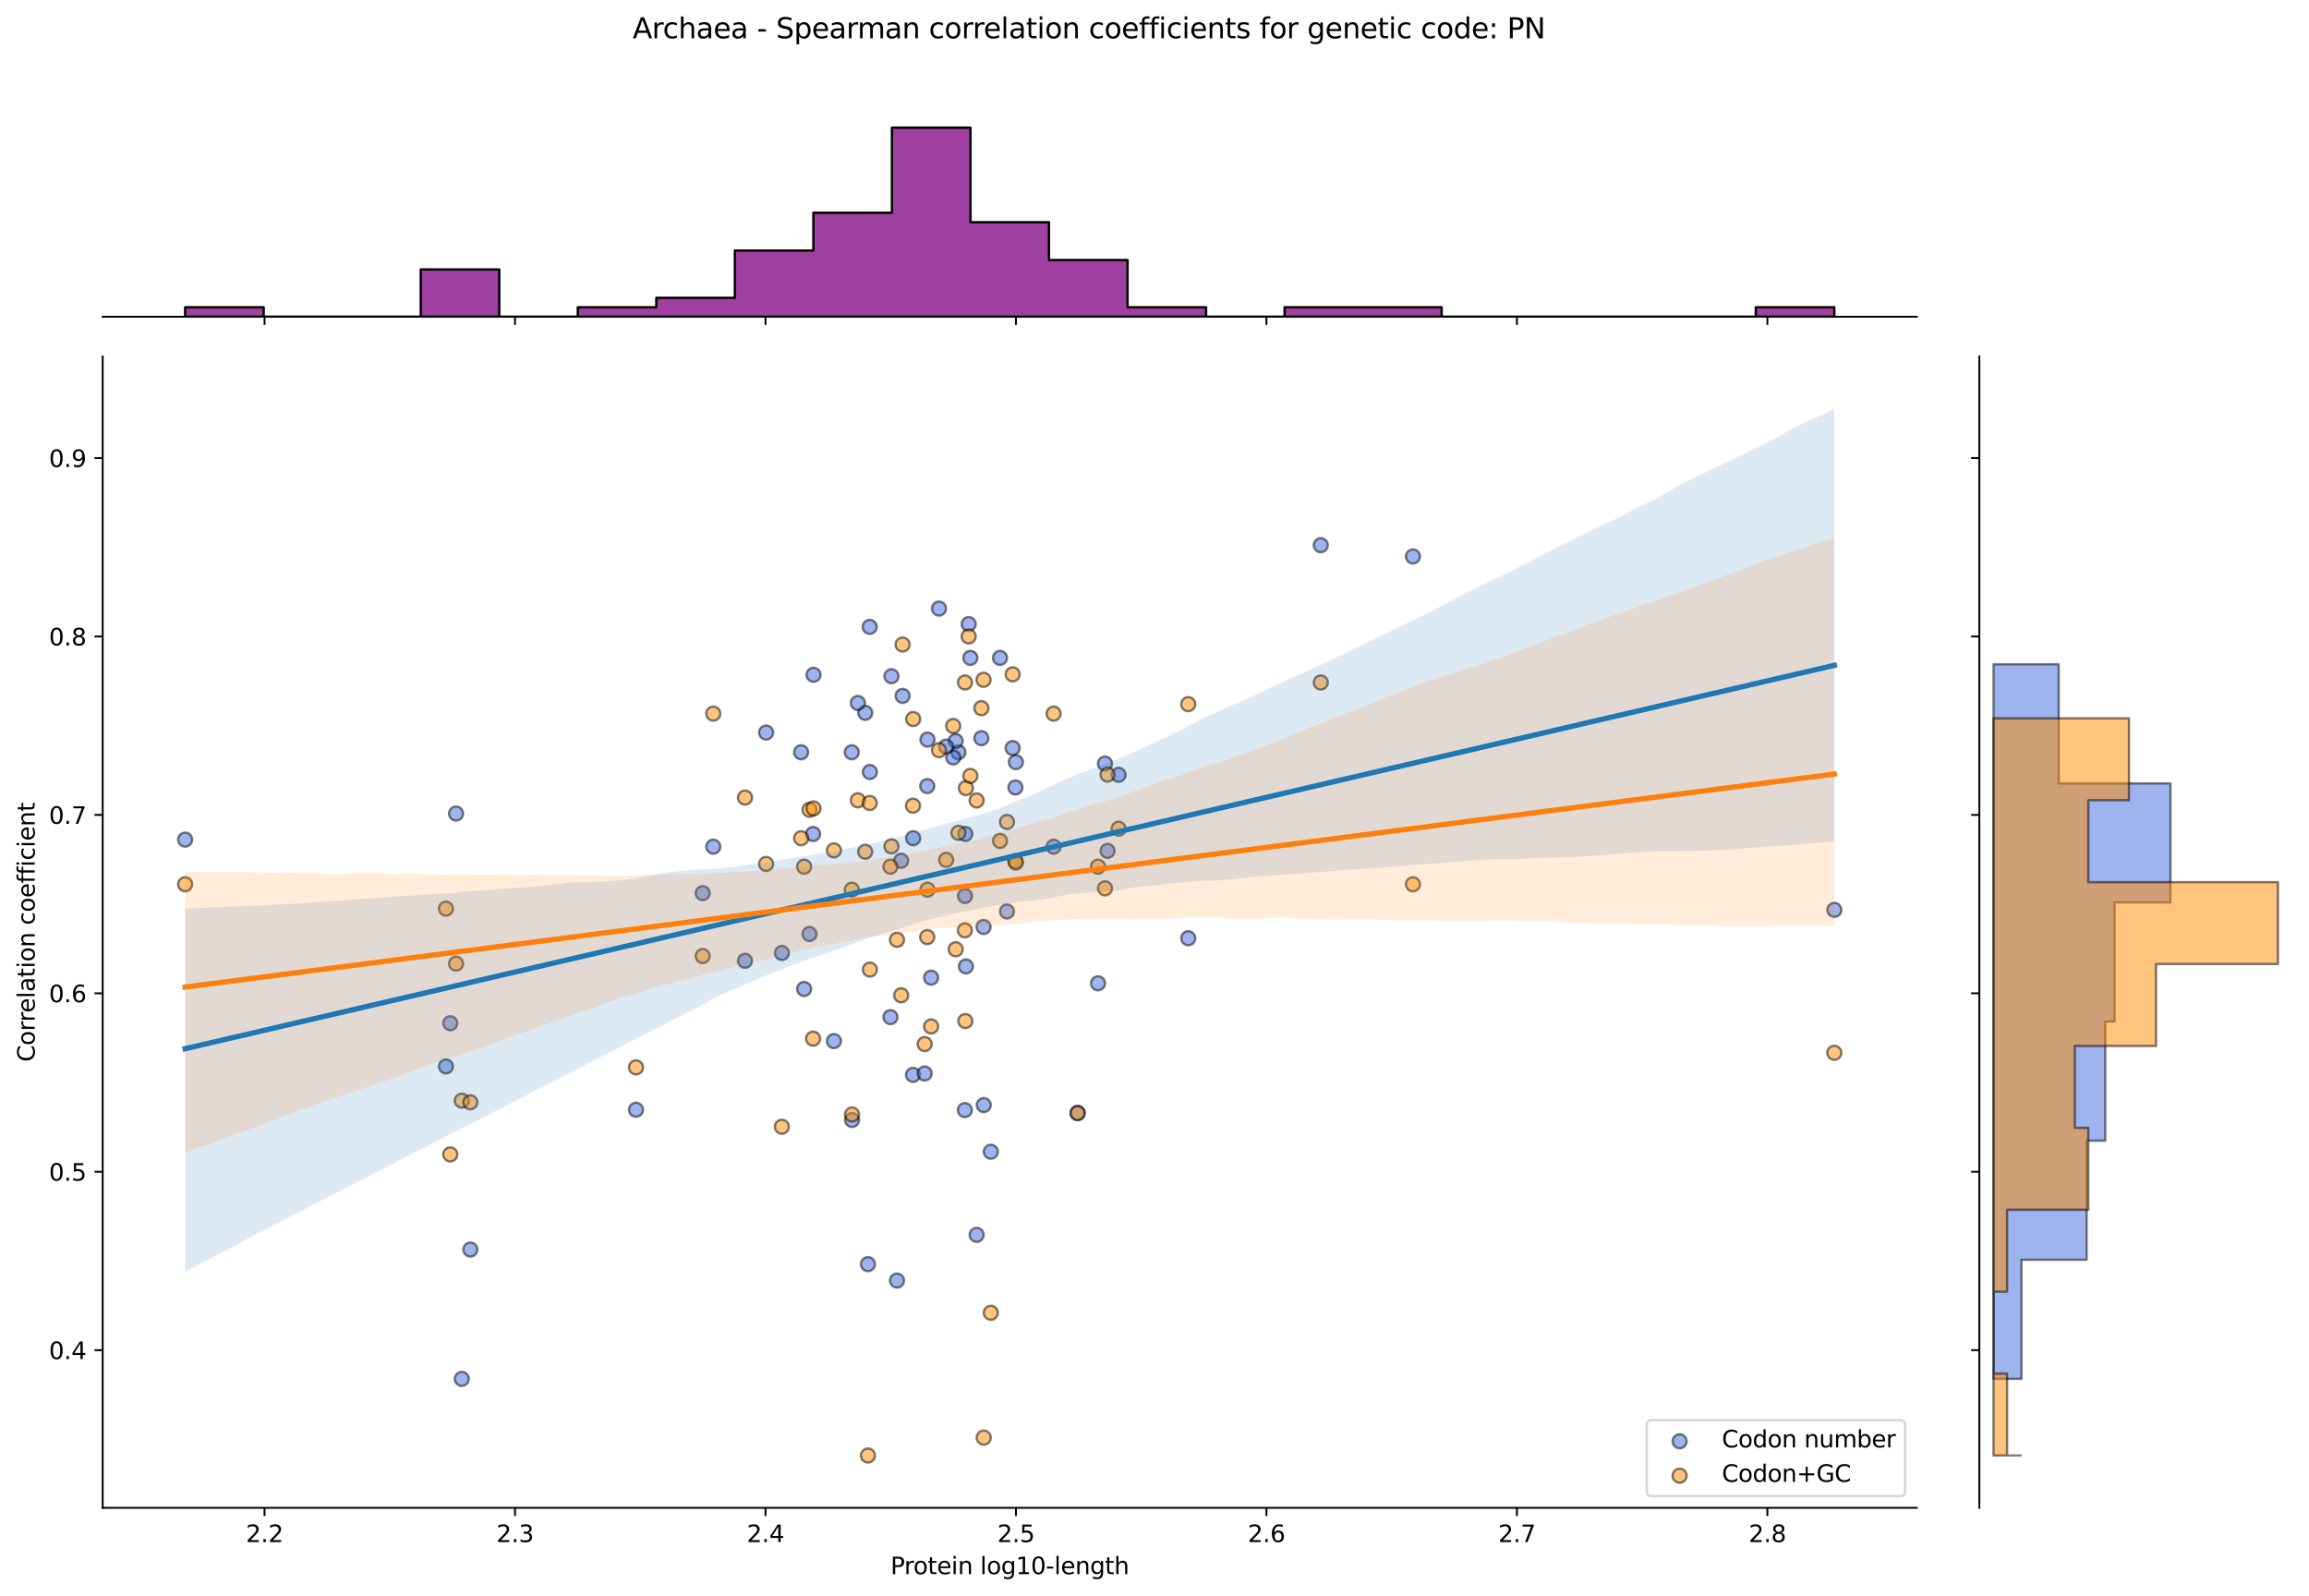 <?xml version="1.0" encoding="utf-8" standalone="no"?>
<!DOCTYPE svg PUBLIC "-//W3C//DTD SVG 1.1//EN"
  "http://www.w3.org/Graphics/SVG/1.1/DTD/svg11.dtd">
<svg xmlns:xlink="http://www.w3.org/1999/xlink" width="984.456pt" height="680.423pt" viewBox="0 0 984.456 680.423" xmlns="http://www.w3.org/2000/svg" version="1.1">
 <defs>
  <style type="text/css">*{stroke-linejoin: round; stroke-linecap: butt}</style>
 </defs>
 <g id="figure_1">
  <g id="patch_1">
   <path d="M 0 680.423 
L 984.456 680.423 
L 984.456 0 
L 0 0 
z
" style="fill: #ffffff"/>
  </g>
  <g id="axes_1">
   <g id="patch_2">
    <path d="M 43.781 642.867 
L 817.232 642.867 
L 817.232 151.966 
L 43.781 151.966 
z
" style="fill: #ffffff"/>
   </g>
   <g id="PathCollection_1">
    <defs>
     <path id="md65c35e042" d="M 0 3 
C 0.796 3 1.559 2.684 2.121 2.121 
C 2.684 1.559 3 0.796 3 0 
C 3 -0.796 2.684 -1.559 2.121 -2.121 
C 1.559 -2.684 0.796 -3 0 -3 
C -0.796 -3 -1.559 -2.684 -2.121 -2.121 
C -2.684 -1.559 -3 -0.796 -3 0 
C -3 0.796 -2.684 1.559 -2.121 2.121 
C -1.559 2.684 -0.796 3 0 3 
z
" style="stroke: #000000; stroke-opacity: 0.5"/>
    </defs>
    <g clip-path="url(#pbba955bfd5)">
     <use xlink:href="#md65c35e042" x="342.846" y="421.638" style="fill: #4169e1; fill-opacity: 0.5; stroke: #000000; stroke-opacity: 0.5"/>
     <use xlink:href="#md65c35e042" x="368.895" y="303.916" style="fill: #4169e1; fill-opacity: 0.5; stroke: #000000; stroke-opacity: 0.5"/>
     <use xlink:href="#md65c35e042" x="380.077" y="288.3" style="fill: #4169e1; fill-opacity: 0.5; stroke: #000000; stroke-opacity: 0.5"/>
     <use xlink:href="#md65c35e042" x="379.645" y="433.65" style="fill: #4169e1; fill-opacity: 0.5; stroke: #000000; stroke-opacity: 0.5"/>
     <use xlink:href="#md65c35e042" x="408.621" y="320.734" style="fill: #4169e1; fill-opacity: 0.5; stroke: #000000; stroke-opacity: 0.5"/>
     <use xlink:href="#md65c35e042" x="317.634" y="409.626" style="fill: #4169e1; fill-opacity: 0.5; stroke: #000000; stroke-opacity: 0.5"/>
     <use xlink:href="#md65c35e042" x="419.358" y="395.211" style="fill: #4169e1; fill-opacity: 0.5; stroke: #000000; stroke-opacity: 0.5"/>
     <use xlink:href="#md65c35e042" x="389.341" y="357.372" style="fill: #4169e1; fill-opacity: 0.5; stroke: #000000; stroke-opacity: 0.5"/>
     <use xlink:href="#md65c35e042" x="602.416" y="237.247" style="fill: #4169e1; fill-opacity: 0.5; stroke: #000000; stroke-opacity: 0.5"/>
     <use xlink:href="#md65c35e042" x="196.892" y="587.891" style="fill: #4169e1; fill-opacity: 0.5; stroke: #000000; stroke-opacity: 0.5"/>
     <use xlink:href="#md65c35e042" x="271.167" y="473.138" style="fill: #4169e1; fill-opacity: 0.5; stroke: #000000; stroke-opacity: 0.5"/>
     <use xlink:href="#md65c35e042" x="432.925" y="335.749" style="fill: #4169e1; fill-opacity: 0.5; stroke: #000000; stroke-opacity: 0.5"/>
     <use xlink:href="#md65c35e042" x="333.357" y="406.289" style="fill: #4169e1; fill-opacity: 0.5; stroke: #000000; stroke-opacity: 0.5"/>
     <use xlink:href="#md65c35e042" x="363.273" y="477.496" style="fill: #4169e1; fill-opacity: 0.5; stroke: #000000; stroke-opacity: 0.5"/>
     <use xlink:href="#md65c35e042" x="411.374" y="473.291" style="fill: #4169e1; fill-opacity: 0.5; stroke: #000000; stroke-opacity: 0.5"/>
     <use xlink:href="#md65c35e042" x="365.755" y="299.712" style="fill: #4169e1; fill-opacity: 0.5; stroke: #000000; stroke-opacity: 0.5"/>
     <use xlink:href="#md65c35e042" x="345.141" y="398.214" style="fill: #4169e1; fill-opacity: 0.5; stroke: #000000; stroke-opacity: 0.5"/>
     <use xlink:href="#md65c35e042" x="476.909" y="330.344" style="fill: #4169e1; fill-opacity: 0.5; stroke: #000000; stroke-opacity: 0.5"/>
     <use xlink:href="#md65c35e042" x="341.569" y="320.734" style="fill: #4169e1; fill-opacity: 0.5; stroke: #000000; stroke-opacity: 0.5"/>
     <use xlink:href="#md65c35e042" x="382.434" y="545.966" style="fill: #4169e1; fill-opacity: 0.5; stroke: #000000; stroke-opacity: 0.5"/>
     <use xlink:href="#md65c35e042" x="418.42" y="314.728" style="fill: #4169e1; fill-opacity: 0.5; stroke: #000000; stroke-opacity: 0.5"/>
     <use xlink:href="#md65c35e042" x="384.82" y="296.709" style="fill: #4169e1; fill-opacity: 0.5; stroke: #000000; stroke-opacity: 0.5"/>
     <use xlink:href="#md65c35e042" x="370.886" y="329.142" style="fill: #4169e1; fill-opacity: 0.5; stroke: #000000; stroke-opacity: 0.5"/>
     <use xlink:href="#md65c35e042" x="389.261" y="458.276" style="fill: #4169e1; fill-opacity: 0.5; stroke: #000000; stroke-opacity: 0.5"/>
     <use xlink:href="#md65c35e042" x="563.124" y="232.442" style="fill: #4169e1; fill-opacity: 0.5; stroke: #000000; stroke-opacity: 0.5"/>
     <use xlink:href="#md65c35e042" x="395.439" y="315.328" style="fill: #4169e1; fill-opacity: 0.5; stroke: #000000; stroke-opacity: 0.5"/>
     <use xlink:href="#md65c35e042" x="407.459" y="315.929" style="fill: #4169e1; fill-opacity: 0.5; stroke: #000000; stroke-opacity: 0.5"/>
     <use xlink:href="#md65c35e042" x="194.444" y="346.86" style="fill: #4169e1; fill-opacity: 0.5; stroke: #000000; stroke-opacity: 0.5"/>
     <use xlink:href="#md65c35e042" x="468.143" y="419.236" style="fill: #4169e1; fill-opacity: 0.5; stroke: #000000; stroke-opacity: 0.5"/>
     <use xlink:href="#md65c35e042" x="370.81" y="267.278" style="fill: #4169e1; fill-opacity: 0.5; stroke: #000000; stroke-opacity: 0.5"/>
     <use xlink:href="#md65c35e042" x="782.075" y="387.933" style="fill: #4169e1; fill-opacity: 0.5; stroke: #000000; stroke-opacity: 0.5"/>
     <use xlink:href="#md65c35e042" x="78.938" y="357.972" style="fill: #4169e1; fill-opacity: 0.5; stroke: #000000; stroke-opacity: 0.5"/>
     <use xlink:href="#md65c35e042" x="395.331" y="335.149" style="fill: #4169e1; fill-opacity: 0.5; stroke: #000000; stroke-opacity: 0.5"/>
     <use xlink:href="#md65c35e042" x="411.825" y="412.028" style="fill: #4169e1; fill-opacity: 0.5; stroke: #000000; stroke-opacity: 0.5"/>
     <use xlink:href="#md65c35e042" x="384.217" y="366.982" style="fill: #4169e1; fill-opacity: 0.5; stroke: #000000; stroke-opacity: 0.5"/>
     <use xlink:href="#md65c35e042" x="431.75" y="318.932" style="fill: #4169e1; fill-opacity: 0.5; stroke: #000000; stroke-opacity: 0.5"/>
     <use xlink:href="#md65c35e042" x="355.552" y="443.861" style="fill: #4169e1; fill-opacity: 0.5; stroke: #000000; stroke-opacity: 0.5"/>
     <use xlink:href="#md65c35e042" x="433.131" y="324.938" style="fill: #4169e1; fill-opacity: 0.5; stroke: #000000; stroke-opacity: 0.5"/>
     <use xlink:href="#md65c35e042" x="413.718" y="280.492" style="fill: #4169e1; fill-opacity: 0.5; stroke: #000000; stroke-opacity: 0.5"/>
     <use xlink:href="#md65c35e042" x="191.984" y="436.252" style="fill: #4169e1; fill-opacity: 0.5; stroke: #000000; stroke-opacity: 0.5"/>
     <use xlink:href="#md65c35e042" x="299.602" y="380.796" style="fill: #4169e1; fill-opacity: 0.5; stroke: #000000; stroke-opacity: 0.5"/>
     <use xlink:href="#md65c35e042" x="304.114" y="360.975" style="fill: #4169e1; fill-opacity: 0.5; stroke: #000000; stroke-opacity: 0.5"/>
     <use xlink:href="#md65c35e042" x="400.342" y="259.47" style="fill: #4169e1; fill-opacity: 0.5; stroke: #000000; stroke-opacity: 0.5"/>
     <use xlink:href="#md65c35e042" x="396.987" y="416.833" style="fill: #4169e1; fill-opacity: 0.5; stroke: #000000; stroke-opacity: 0.5"/>
     <use xlink:href="#md65c35e042" x="506.624" y="400.016" style="fill: #4169e1; fill-opacity: 0.5; stroke: #000000; stroke-opacity: 0.5"/>
     <use xlink:href="#md65c35e042" x="411.57" y="355.57" style="fill: #4169e1; fill-opacity: 0.5; stroke: #000000; stroke-opacity: 0.5"/>
     <use xlink:href="#md65c35e042" x="406.407" y="322.927" style="fill: #4169e1; fill-opacity: 0.5; stroke: #000000; stroke-opacity: 0.5"/>
     <use xlink:href="#md65c35e042" x="449.215" y="360.975" style="fill: #4169e1; fill-opacity: 0.5; stroke: #000000; stroke-opacity: 0.5"/>
     <use xlink:href="#md65c35e042" x="363.153" y="320.734" style="fill: #4169e1; fill-opacity: 0.5; stroke: #000000; stroke-opacity: 0.5"/>
     <use xlink:href="#md65c35e042" x="346.85" y="287.7" style="fill: #4169e1; fill-opacity: 0.5; stroke: #000000; stroke-opacity: 0.5"/>
     <use xlink:href="#md65c35e042" x="471.111" y="325.539" style="fill: #4169e1; fill-opacity: 0.5; stroke: #000000; stroke-opacity: 0.5"/>
     <use xlink:href="#md65c35e042" x="411.431" y="381.997" style="fill: #4169e1; fill-opacity: 0.5; stroke: #000000; stroke-opacity: 0.5"/>
     <use xlink:href="#md65c35e042" x="459.448" y="474.493" style="fill: #4169e1; fill-opacity: 0.5; stroke: #000000; stroke-opacity: 0.5"/>
     <use xlink:href="#md65c35e042" x="200.539" y="532.753" style="fill: #4169e1; fill-opacity: 0.5; stroke: #000000; stroke-opacity: 0.5"/>
     <use xlink:href="#md65c35e042" x="190.13" y="454.672" style="fill: #4169e1; fill-opacity: 0.5; stroke: #000000; stroke-opacity: 0.5"/>
     <use xlink:href="#md65c35e042" x="472.205" y="362.777" style="fill: #4169e1; fill-opacity: 0.5; stroke: #000000; stroke-opacity: 0.5"/>
     <use xlink:href="#md65c35e042" x="394.231" y="457.675" style="fill: #4169e1; fill-opacity: 0.5; stroke: #000000; stroke-opacity: 0.5"/>
     <use xlink:href="#md65c35e042" x="419.429" y="471.159" style="fill: #4169e1; fill-opacity: 0.5; stroke: #000000; stroke-opacity: 0.5"/>
     <use xlink:href="#md65c35e042" x="429.342" y="388.604" style="fill: #4169e1; fill-opacity: 0.5; stroke: #000000; stroke-opacity: 0.5"/>
     <use xlink:href="#md65c35e042" x="426.364" y="280.492" style="fill: #4169e1; fill-opacity: 0.5; stroke: #000000; stroke-opacity: 0.5"/>
     <use xlink:href="#md65c35e042" x="346.669" y="355.57" style="fill: #4169e1; fill-opacity: 0.5; stroke: #000000; stroke-opacity: 0.5"/>
     <use xlink:href="#md65c35e042" x="422.44" y="491.047" style="fill: #4169e1; fill-opacity: 0.5; stroke: #000000; stroke-opacity: 0.5"/>
     <use xlink:href="#md65c35e042" x="326.64" y="312.325" style="fill: #4169e1; fill-opacity: 0.5; stroke: #000000; stroke-opacity: 0.5"/>
     <use xlink:href="#md65c35e042" x="403.4" y="318.331" style="fill: #4169e1; fill-opacity: 0.5; stroke: #000000; stroke-opacity: 0.5"/>
     <use xlink:href="#md65c35e042" x="413" y="266.077" style="fill: #4169e1; fill-opacity: 0.5; stroke: #000000; stroke-opacity: 0.5"/>
     <use xlink:href="#md65c35e042" x="370.06" y="538.976" style="fill: #4169e1; fill-opacity: 0.5; stroke: #000000; stroke-opacity: 0.5"/>
     <use xlink:href="#md65c35e042" x="416.397" y="526.483" style="fill: #4169e1; fill-opacity: 0.5; stroke: #000000; stroke-opacity: 0.5"/>
    </g>
   </g>
   <g id="PathCollection_2">
    <defs>
     <path id="m794d0a603a" d="M 0 3 
C 0.796 3 1.559 2.684 2.121 2.121 
C 2.684 1.559 3 0.796 3 0 
C 3 -0.796 2.684 -1.559 2.121 -2.121 
C 1.559 -2.684 0.796 -3 0 -3 
C -0.796 -3 -1.559 -2.684 -2.121 -2.121 
C -2.684 -1.559 -3 -0.796 -3 0 
C -3 0.796 -2.684 1.559 -2.121 2.121 
C -1.559 2.684 -0.796 3 0 3 
z
" style="stroke: #000000; stroke-opacity: 0.5"/>
    </defs>
    <g clip-path="url(#pbba955bfd5)">
     <use xlink:href="#m794d0a603a" x="342.846" y="369.499" style="fill: #ff8c00; fill-opacity: 0.5; stroke: #000000; stroke-opacity: 0.5"/>
     <use xlink:href="#m794d0a603a" x="368.895" y="363.148" style="fill: #ff8c00; fill-opacity: 0.5; stroke: #000000; stroke-opacity: 0.5"/>
     <use xlink:href="#m794d0a603a" x="380.077" y="360.839" style="fill: #ff8c00; fill-opacity: 0.5; stroke: #000000; stroke-opacity: 0.5"/>
     <use xlink:href="#m794d0a603a" x="379.645" y="369.499" style="fill: #ff8c00; fill-opacity: 0.5; stroke: #000000; stroke-opacity: 0.5"/>
     <use xlink:href="#m794d0a603a" x="408.621" y="355.065" style="fill: #ff8c00; fill-opacity: 0.5; stroke: #000000; stroke-opacity: 0.5"/>
     <use xlink:href="#m794d0a603a" x="317.634" y="340.053" style="fill: #ff8c00; fill-opacity: 0.5; stroke: #000000; stroke-opacity: 0.5"/>
     <use xlink:href="#m794d0a603a" x="419.358" y="289.82" style="fill: #ff8c00; fill-opacity: 0.5; stroke: #000000; stroke-opacity: 0.5"/>
     <use xlink:href="#m794d0a603a" x="389.341" y="306.564" style="fill: #ff8c00; fill-opacity: 0.5; stroke: #000000; stroke-opacity: 0.5"/>
     <use xlink:href="#m794d0a603a" x="602.416" y="377.006" style="fill: #ff8c00; fill-opacity: 0.5; stroke: #000000; stroke-opacity: 0.5"/>
     <use xlink:href="#m794d0a603a" x="196.892" y="469.263" style="fill: #ff8c00; fill-opacity: 0.5; stroke: #000000; stroke-opacity: 0.5"/>
     <use xlink:href="#m794d0a603a" x="271.167" y="455.082" style="fill: #ff8c00; fill-opacity: 0.5; stroke: #000000; stroke-opacity: 0.5"/>
     <use xlink:href="#m794d0a603a" x="432.925" y="367.19" style="fill: #ff8c00; fill-opacity: 0.5; stroke: #000000; stroke-opacity: 0.5"/>
     <use xlink:href="#m794d0a603a" x="333.357" y="480.395" style="fill: #ff8c00; fill-opacity: 0.5; stroke: #000000; stroke-opacity: 0.5"/>
     <use xlink:href="#m794d0a603a" x="363.273" y="475.162" style="fill: #ff8c00; fill-opacity: 0.5; stroke: #000000; stroke-opacity: 0.5"/>
     <use xlink:href="#m794d0a603a" x="411.374" y="396.637" style="fill: #ff8c00; fill-opacity: 0.5; stroke: #000000; stroke-opacity: 0.5"/>
     <use xlink:href="#m794d0a603a" x="365.755" y="341.207" style="fill: #ff8c00; fill-opacity: 0.5; stroke: #000000; stroke-opacity: 0.5"/>
     <use xlink:href="#m794d0a603a" x="345.141" y="345.249" style="fill: #ff8c00; fill-opacity: 0.5; stroke: #000000; stroke-opacity: 0.5"/>
     <use xlink:href="#m794d0a603a" x="476.909" y="353.333" style="fill: #ff8c00; fill-opacity: 0.5; stroke: #000000; stroke-opacity: 0.5"/>
     <use xlink:href="#m794d0a603a" x="341.569" y="357.374" style="fill: #ff8c00; fill-opacity: 0.5; stroke: #000000; stroke-opacity: 0.5"/>
     <use xlink:href="#m794d0a603a" x="382.434" y="400.679" style="fill: #ff8c00; fill-opacity: 0.5; stroke: #000000; stroke-opacity: 0.5"/>
     <use xlink:href="#m794d0a603a" x="418.42" y="301.945" style="fill: #ff8c00; fill-opacity: 0.5; stroke: #000000; stroke-opacity: 0.5"/>
     <use xlink:href="#m794d0a603a" x="384.82" y="274.808" style="fill: #ff8c00; fill-opacity: 0.5; stroke: #000000; stroke-opacity: 0.5"/>
     <use xlink:href="#m794d0a603a" x="370.886" y="413.381" style="fill: #ff8c00; fill-opacity: 0.5; stroke: #000000; stroke-opacity: 0.5"/>
     <use xlink:href="#m794d0a603a" x="389.261" y="343.517" style="fill: #ff8c00; fill-opacity: 0.5; stroke: #000000; stroke-opacity: 0.5"/>
     <use xlink:href="#m794d0a603a" x="563.124" y="290.975" style="fill: #ff8c00; fill-opacity: 0.5; stroke: #000000; stroke-opacity: 0.5"/>
     <use xlink:href="#m794d0a603a" x="395.439" y="379.315" style="fill: #ff8c00; fill-opacity: 0.5; stroke: #000000; stroke-opacity: 0.5"/>
     <use xlink:href="#m794d0a603a" x="407.459" y="404.72" style="fill: #ff8c00; fill-opacity: 0.5; stroke: #000000; stroke-opacity: 0.5"/>
     <use xlink:href="#m794d0a603a" x="194.444" y="410.831" style="fill: #ff8c00; fill-opacity: 0.5; stroke: #000000; stroke-opacity: 0.5"/>
     <use xlink:href="#m794d0a603a" x="468.143" y="369.499" style="fill: #ff8c00; fill-opacity: 0.5; stroke: #000000; stroke-opacity: 0.5"/>
     <use xlink:href="#m794d0a603a" x="370.81" y="342.362" style="fill: #ff8c00; fill-opacity: 0.5; stroke: #000000; stroke-opacity: 0.5"/>
     <use xlink:href="#m794d0a603a" x="782.075" y="448.855" style="fill: #ff8c00; fill-opacity: 0.5; stroke: #000000; stroke-opacity: 0.5"/>
     <use xlink:href="#m794d0a603a" x="78.938" y="377.006" style="fill: #ff8c00; fill-opacity: 0.5; stroke: #000000; stroke-opacity: 0.5"/>
     <use xlink:href="#m794d0a603a" x="395.331" y="399.524" style="fill: #ff8c00; fill-opacity: 0.5; stroke: #000000; stroke-opacity: 0.5"/>
     <use xlink:href="#m794d0a603a" x="411.825" y="336.011" style="fill: #ff8c00; fill-opacity: 0.5; stroke: #000000; stroke-opacity: 0.5"/>
     <use xlink:href="#m794d0a603a" x="384.217" y="424.351" style="fill: #ff8c00; fill-opacity: 0.5; stroke: #000000; stroke-opacity: 0.5"/>
     <use xlink:href="#m794d0a603a" x="431.75" y="287.51" style="fill: #ff8c00; fill-opacity: 0.5; stroke: #000000; stroke-opacity: 0.5"/>
     <use xlink:href="#m794d0a603a" x="355.552" y="362.571" style="fill: #ff8c00; fill-opacity: 0.5; stroke: #000000; stroke-opacity: 0.5"/>
     <use xlink:href="#m794d0a603a" x="433.131" y="367.767" style="fill: #ff8c00; fill-opacity: 0.5; stroke: #000000; stroke-opacity: 0.5"/>
     <use xlink:href="#m794d0a603a" x="413.718" y="330.814" style="fill: #ff8c00; fill-opacity: 0.5; stroke: #000000; stroke-opacity: 0.5"/>
     <use xlink:href="#m794d0a603a" x="191.984" y="492.185" style="fill: #ff8c00; fill-opacity: 0.5; stroke: #000000; stroke-opacity: 0.5"/>
     <use xlink:href="#m794d0a603a" x="299.602" y="407.607" style="fill: #ff8c00; fill-opacity: 0.5; stroke: #000000; stroke-opacity: 0.5"/>
     <use xlink:href="#m794d0a603a" x="304.114" y="304.255" style="fill: #ff8c00; fill-opacity: 0.5; stroke: #000000; stroke-opacity: 0.5"/>
     <use xlink:href="#m794d0a603a" x="400.342" y="319.844" style="fill: #ff8c00; fill-opacity: 0.5; stroke: #000000; stroke-opacity: 0.5"/>
     <use xlink:href="#m794d0a603a" x="396.987" y="437.631" style="fill: #ff8c00; fill-opacity: 0.5; stroke: #000000; stroke-opacity: 0.5"/>
     <use xlink:href="#m794d0a603a" x="506.624" y="300.213" style="fill: #ff8c00; fill-opacity: 0.5; stroke: #000000; stroke-opacity: 0.5"/>
     <use xlink:href="#m794d0a603a" x="411.57" y="435.322" style="fill: #ff8c00; fill-opacity: 0.5; stroke: #000000; stroke-opacity: 0.5"/>
     <use xlink:href="#m794d0a603a" x="406.407" y="309.525" style="fill: #ff8c00; fill-opacity: 0.5; stroke: #000000; stroke-opacity: 0.5"/>
     <use xlink:href="#m794d0a603a" x="449.215" y="304.255" style="fill: #ff8c00; fill-opacity: 0.5; stroke: #000000; stroke-opacity: 0.5"/>
     <use xlink:href="#m794d0a603a" x="363.153" y="379.315" style="fill: #ff8c00; fill-opacity: 0.5; stroke: #000000; stroke-opacity: 0.5"/>
     <use xlink:href="#m794d0a603a" x="346.85" y="344.672" style="fill: #ff8c00; fill-opacity: 0.5; stroke: #000000; stroke-opacity: 0.5"/>
     <use xlink:href="#m794d0a603a" x="471.111" y="378.738" style="fill: #ff8c00; fill-opacity: 0.5; stroke: #000000; stroke-opacity: 0.5"/>
     <use xlink:href="#m794d0a603a" x="411.431" y="290.975" style="fill: #ff8c00; fill-opacity: 0.5; stroke: #000000; stroke-opacity: 0.5"/>
     <use xlink:href="#m794d0a603a" x="459.448" y="474.584" style="fill: #ff8c00; fill-opacity: 0.5; stroke: #000000; stroke-opacity: 0.5"/>
     <use xlink:href="#m794d0a603a" x="200.539" y="469.965" style="fill: #ff8c00; fill-opacity: 0.5; stroke: #000000; stroke-opacity: 0.5"/>
     <use xlink:href="#m794d0a603a" x="190.13" y="387.399" style="fill: #ff8c00; fill-opacity: 0.5; stroke: #000000; stroke-opacity: 0.5"/>
     <use xlink:href="#m794d0a603a" x="472.205" y="330.237" style="fill: #ff8c00; fill-opacity: 0.5; stroke: #000000; stroke-opacity: 0.5"/>
     <use xlink:href="#m794d0a603a" x="394.231" y="445.137" style="fill: #ff8c00; fill-opacity: 0.5; stroke: #000000; stroke-opacity: 0.5"/>
     <use xlink:href="#m794d0a603a" x="419.429" y="612.931" style="fill: #ff8c00; fill-opacity: 0.5; stroke: #000000; stroke-opacity: 0.5"/>
     <use xlink:href="#m794d0a603a" x="429.342" y="350.446" style="fill: #ff8c00; fill-opacity: 0.5; stroke: #000000; stroke-opacity: 0.5"/>
     <use xlink:href="#m794d0a603a" x="426.364" y="358.529" style="fill: #ff8c00; fill-opacity: 0.5; stroke: #000000; stroke-opacity: 0.5"/>
     <use xlink:href="#m794d0a603a" x="346.669" y="442.828" style="fill: #ff8c00; fill-opacity: 0.5; stroke: #000000; stroke-opacity: 0.5"/>
     <use xlink:href="#m794d0a603a" x="422.44" y="559.698" style="fill: #ff8c00; fill-opacity: 0.5; stroke: #000000; stroke-opacity: 0.5"/>
     <use xlink:href="#m794d0a603a" x="326.64" y="368.345" style="fill: #ff8c00; fill-opacity: 0.5; stroke: #000000; stroke-opacity: 0.5"/>
     <use xlink:href="#m794d0a603a" x="403.4" y="366.613" style="fill: #ff8c00; fill-opacity: 0.5; stroke: #000000; stroke-opacity: 0.5"/>
     <use xlink:href="#m794d0a603a" x="413" y="271.343" style="fill: #ff8c00; fill-opacity: 0.5; stroke: #000000; stroke-opacity: 0.5"/>
     <use xlink:href="#m794d0a603a" x="370.06" y="620.553" style="fill: #ff8c00; fill-opacity: 0.5; stroke: #000000; stroke-opacity: 0.5"/>
     <use xlink:href="#m794d0a603a" x="416.397" y="341.285" style="fill: #ff8c00; fill-opacity: 0.5; stroke: #000000; stroke-opacity: 0.5"/>
    </g>
   </g>
   <g id="PolyCollection_1">
    <path d="M 78.938 387.405 
L 78.938 542.155 
L 86.04 538.468 
L 93.143 534.775 
L 100.245 531.072 
L 107.348 527.207 
L 114.45 523.418 
L 121.552 519.77 
L 128.655 516.121 
L 135.757 512.473 
L 142.86 508.862 
L 149.962 505.175 
L 157.064 501.527 
L 164.167 497.878 
L 171.269 494.205 
L 178.372 490.584 
L 185.474 486.944 
L 192.576 483.299 
L 199.679 479.629 
L 206.781 476.001 
L 213.884 472.358 
L 220.986 468.71 
L 228.088 465.062 
L 235.191 461.414 
L 242.293 457.765 
L 249.396 454.113 
L 256.498 450.461 
L 263.6 446.816 
L 270.703 443.107 
L 277.805 439.519 
L 284.908 435.873 
L 292.01 432.164 
L 299.112 428.577 
L 306.215 424.633 
L 313.317 421.567 
L 320.419 418.533 
L 327.522 415.459 
L 334.624 412.804 
L 341.727 409.929 
L 348.829 407.593 
L 355.931 405.149 
L 363.034 402.673 
L 370.136 399.879 
L 377.239 397.692 
L 384.341 395.669 
L 391.443 393.308 
L 398.546 391.438 
L 405.648 389.735 
L 412.751 388.36 
L 419.853 386.971 
L 426.955 385.606 
L 434.058 384.499 
L 441.16 383.887 
L 448.263 382.751 
L 455.365 381.381 
L 462.467 380.695 
L 469.57 380.184 
L 476.672 379.595 
L 483.775 378.347 
L 490.877 377.604 
L 497.979 376.859 
L 505.082 376.15 
L 512.184 375.512 
L 519.287 375.373 
L 526.389 374.813 
L 533.491 373.918 
L 540.594 373.384 
L 547.696 372.943 
L 554.799 372.381 
L 561.901 371.81 
L 569.003 371.247 
L 576.106 370.711 
L 583.208 370.335 
L 590.31 369.777 
L 597.413 369.216 
L 604.515 368.655 
L 611.618 368.101 
L 618.72 367.552 
L 625.822 367.002 
L 632.925 366.469 
L 640.027 366.428 
L 647.13 366.367 
L 654.232 365.85 
L 661.334 365.6 
L 668.437 365.522 
L 675.539 365.129 
L 682.642 364.607 
L 689.744 364.087 
L 696.846 363.486 
L 703.949 363.059 
L 711.051 362.971 
L 718.154 362.883 
L 725.256 362.744 
L 732.358 362.535 
L 739.461 362.049 
L 746.563 361.488 
L 753.666 360.927 
L 760.768 360.483 
L 767.87 360.007 
L 774.973 359.406 
L 782.075 358.805 
L 782.075 174.279 
L 782.075 174.279 
L 774.973 177.623 
L 767.87 180.949 
L 760.768 184.627 
L 753.666 188.61 
L 746.563 192.037 
L 739.461 195.465 
L 732.358 198.893 
L 725.256 202.34 
L 718.154 205.787 
L 711.051 209.72 
L 703.949 213.774 
L 696.846 217.037 
L 689.744 220.925 
L 682.642 224.115 
L 675.539 227.648 
L 668.437 231.265 
L 661.334 234.6 
L 654.232 238.379 
L 647.13 242.099 
L 640.027 245.547 
L 632.925 248.995 
L 625.822 252.442 
L 618.72 256.111 
L 611.618 259.967 
L 604.515 263.488 
L 597.413 266.878 
L 590.31 270.389 
L 583.208 273.825 
L 576.106 277.215 
L 569.003 280.605 
L 561.901 283.999 
L 554.799 287.279 
L 547.696 290.483 
L 540.594 293.696 
L 533.491 297.121 
L 526.389 300.257 
L 519.287 303.397 
L 512.184 306.623 
L 505.082 310.471 
L 497.979 313.894 
L 490.877 317.318 
L 483.775 320.595 
L 476.672 323.704 
L 469.57 326.149 
L 462.467 328.961 
L 455.365 331.819 
L 448.263 335.003 
L 441.16 338.559 
L 434.058 341.274 
L 426.955 344.377 
L 419.853 346.724 
L 412.751 348.732 
L 405.648 350.535 
L 398.546 352.429 
L 391.443 354.53 
L 384.341 356.49 
L 377.239 358.261 
L 370.136 360.113 
L 363.034 361.456 
L 355.931 363.022 
L 348.829 364.051 
L 341.727 365.158 
L 334.624 366.286 
L 327.522 367.598 
L 320.419 368.516 
L 313.317 369.584 
L 306.215 370.278 
L 299.112 370.674 
L 292.01 371.2 
L 284.908 371.851 
L 277.805 373.113 
L 270.703 374.502 
L 263.6 375.442 
L 256.498 375.875 
L 249.396 376.137 
L 242.293 376.256 
L 235.191 377.144 
L 228.088 377.97 
L 220.986 378.471 
L 213.884 378.995 
L 206.781 379.518 
L 199.679 380.042 
L 192.576 380.821 
L 185.474 381.181 
L 178.372 381.575 
L 171.269 382.077 
L 164.167 382.579 
L 157.064 383.081 
L 149.962 383.583 
L 142.86 384.092 
L 135.757 384.603 
L 128.655 385.114 
L 121.552 385.555 
L 114.45 385.855 
L 107.348 386.154 
L 100.245 386.454 
L 93.143 386.753 
L 86.04 387.053 
L 78.938 387.405 
z
" clip-path="url(#pbba955bfd5)" style="fill: #1f77b4; fill-opacity: 0.15"/>
   </g>
   <g id="PolyCollection_2">
    <path d="M 78.938 371.762 
L 78.938 491.462 
L 86.04 488.904 
L 93.143 486.346 
L 100.245 483.788 
L 107.348 481.229 
L 114.45 478.556 
L 121.552 475.838 
L 128.655 473.118 
L 135.757 470.587 
L 142.86 468.126 
L 149.962 465.712 
L 157.064 463.306 
L 164.167 460.907 
L 171.269 458.505 
L 178.372 455.698 
L 185.474 453.147 
L 192.576 450.747 
L 199.679 448.522 
L 206.781 446.212 
L 213.884 443.572 
L 220.986 440.884 
L 228.088 438.595 
L 235.191 435.961 
L 242.293 433.19 
L 249.396 431.072 
L 256.498 428.418 
L 263.6 425.658 
L 270.703 423.789 
L 277.805 421.496 
L 284.908 419.572 
L 292.01 417.656 
L 299.112 415.772 
L 306.215 414.081 
L 313.317 412.126 
L 320.419 410.246 
L 327.522 408.956 
L 334.624 407.166 
L 341.727 405.219 
L 348.829 403.711 
L 355.931 402.377 
L 363.034 400.966 
L 370.136 399.69 
L 377.239 398.661 
L 384.341 397.733 
L 391.443 396.876 
L 398.546 395.834 
L 405.648 395.485 
L 412.751 395.265 
L 419.853 394.88 
L 426.955 394.323 
L 434.058 393.722 
L 441.16 393.107 
L 448.263 392.492 
L 455.365 392.025 
L 462.467 391.881 
L 469.57 391.568 
L 476.672 391.519 
L 483.775 391.758 
L 490.877 391.459 
L 497.979 391.633 
L 505.082 391.289 
L 512.184 390.875 
L 519.287 391.195 
L 526.389 391.539 
L 533.491 391.677 
L 540.594 391.479 
L 547.696 391.282 
L 554.799 391.486 
L 561.901 391.782 
L 569.003 392.078 
L 576.106 391.897 
L 583.208 391.827 
L 590.31 392.204 
L 597.413 392.486 
L 604.515 392.38 
L 611.618 392.606 
L 618.72 392.784 
L 625.822 392.737 
L 632.925 392.597 
L 640.027 392.539 
L 647.13 392.61 
L 654.232 392.65 
L 661.334 392.95 
L 668.437 393.25 
L 675.539 393.546 
L 682.642 393.689 
L 689.744 393.565 
L 696.846 393.732 
L 703.949 393.941 
L 711.051 394.15 
L 718.154 394.359 
L 725.256 394.565 
L 732.358 394.771 
L 739.461 394.908 
L 746.563 394.86 
L 753.666 394.813 
L 760.768 394.765 
L 767.87 394.717 
L 774.973 394.757 
L 782.075 394.906 
L 782.075 228.951 
L 782.075 228.951 
L 774.973 231.473 
L 767.87 233.995 
L 760.768 236.275 
L 753.666 238.555 
L 746.563 241.192 
L 739.461 243.888 
L 732.358 246.591 
L 725.256 249.183 
L 718.154 251.775 
L 711.051 254.184 
L 703.949 256.678 
L 696.846 259.193 
L 689.744 261.71 
L 682.642 264.232 
L 675.539 266.835 
L 668.437 269.514 
L 661.334 272.194 
L 654.232 274.874 
L 647.13 277.553 
L 640.027 280.233 
L 632.925 282.831 
L 625.822 285.055 
L 618.72 287.279 
L 611.618 289.503 
L 604.515 291.931 
L 597.413 294.724 
L 590.31 297.523 
L 583.208 300.321 
L 576.106 303.121 
L 569.003 305.926 
L 561.901 308.741 
L 554.799 311.556 
L 547.696 314.395 
L 540.594 317.571 
L 533.491 320.102 
L 526.389 322.771 
L 519.287 325.266 
L 512.184 327.17 
L 505.082 329.937 
L 497.979 332.101 
L 490.877 334.448 
L 483.775 337.281 
L 476.672 339.722 
L 469.57 341.982 
L 462.467 344.063 
L 455.365 346.287 
L 448.263 348.747 
L 441.16 350.732 
L 434.058 352.895 
L 426.955 354.707 
L 419.853 357.169 
L 412.751 358.913 
L 405.648 360.265 
L 398.546 361.841 
L 391.443 363.325 
L 384.341 364.627 
L 377.239 365.447 
L 370.136 366.85 
L 363.034 367.586 
L 355.931 368.241 
L 348.829 368.757 
L 341.727 369.552 
L 334.624 370.126 
L 327.522 370.824 
L 320.419 371.457 
L 313.317 371.779 
L 306.215 372.262 
L 299.112 372.615 
L 292.01 372.459 
L 284.908 372.78 
L 277.805 373.087 
L 270.703 373.208 
L 263.6 373.372 
L 256.498 373.249 
L 249.396 373.228 
L 242.293 373.172 
L 235.191 373.144 
L 228.088 373.043 
L 220.986 373.12 
L 213.884 372.914 
L 206.781 372.862 
L 199.679 372.919 
L 192.576 372.953 
L 185.474 372.78 
L 178.372 372.631 
L 171.269 372.636 
L 164.167 372.511 
L 157.064 372.509 
L 149.962 372.441 
L 142.86 372.657 
L 135.757 372.558 
L 128.655 372.306 
L 121.552 372.169 
L 114.45 372.046 
L 107.348 371.915 
L 100.245 371.715 
L 93.143 371.777 
L 86.04 371.715 
L 78.938 371.762 
z
" clip-path="url(#pbba955bfd5)" style="fill: #ff7f0e; fill-opacity: 0.15"/>
   </g>
   <g id="matplotlib.axis_1">
    <g id="xtick_1">
     <g id="line2d_1">
      <defs>
       <path id="maeca4904fa" d="M 0 0 
L 0 3.5 
" style="stroke: #000000; stroke-width: 0.8"/>
      </defs>
      <g>
       <use xlink:href="#maeca4904fa" x="112.79" y="642.867" style="stroke: #000000; stroke-width: 0.8"/>
      </g>
     </g>
     <g id="text_1">
      <!-- 2.2 -->
      <g transform="translate(104.838 657.465) scale(0.1 -0.1)">
       <defs>
        <path id="DejaVuSans-32" d="M 1228 531 
L 3431 531 
L 3431 0 
L 469 0 
L 469 531 
Q 828 903 1448 1529 
Q 2069 2156 2228 2338 
Q 2531 2678 2651 2914 
Q 2772 3150 2772 3378 
Q 2772 3750 2511 3984 
Q 2250 4219 1831 4219 
Q 1534 4219 1204 4116 
Q 875 4013 500 3803 
L 500 4441 
Q 881 4594 1212 4672 
Q 1544 4750 1819 4750 
Q 2544 4750 2975 4387 
Q 3406 4025 3406 3419 
Q 3406 3131 3298 2873 
Q 3191 2616 2906 2266 
Q 2828 2175 2409 1742 
Q 1991 1309 1228 531 
z
" transform="scale(0.016)"/>
        <path id="DejaVuSans-2e" d="M 684 794 
L 1344 794 
L 1344 0 
L 684 0 
L 684 794 
z
" transform="scale(0.016)"/>
       </defs>
       <use xlink:href="#DejaVuSans-32"/>
       <use xlink:href="#DejaVuSans-2e" x="63.623"/>
       <use xlink:href="#DejaVuSans-32" x="95.41"/>
      </g>
     </g>
    </g>
    <g id="xtick_2">
     <g id="line2d_2">
      <g>
       <use xlink:href="#maeca4904fa" x="219.581" y="642.867" style="stroke: #000000; stroke-width: 0.8"/>
      </g>
     </g>
     <g id="text_2">
      <!-- 2.3 -->
      <g transform="translate(211.63 657.465) scale(0.1 -0.1)">
       <defs>
        <path id="DejaVuSans-33" d="M 2597 2516 
Q 3050 2419 3304 2112 
Q 3559 1806 3559 1356 
Q 3559 666 3084 287 
Q 2609 -91 1734 -91 
Q 1441 -91 1130 -33 
Q 819 25 488 141 
L 488 750 
Q 750 597 1062 519 
Q 1375 441 1716 441 
Q 2309 441 2620 675 
Q 2931 909 2931 1356 
Q 2931 1769 2642 2001 
Q 2353 2234 1838 2234 
L 1294 2234 
L 1294 2753 
L 1863 2753 
Q 2328 2753 2575 2939 
Q 2822 3125 2822 3475 
Q 2822 3834 2567 4026 
Q 2313 4219 1838 4219 
Q 1578 4219 1281 4162 
Q 984 4106 628 3988 
L 628 4550 
Q 988 4650 1302 4700 
Q 1616 4750 1894 4750 
Q 2613 4750 3031 4423 
Q 3450 4097 3450 3541 
Q 3450 3153 3228 2886 
Q 3006 2619 2597 2516 
z
" transform="scale(0.016)"/>
       </defs>
       <use xlink:href="#DejaVuSans-32"/>
       <use xlink:href="#DejaVuSans-2e" x="63.623"/>
       <use xlink:href="#DejaVuSans-33" x="95.41"/>
      </g>
     </g>
    </g>
    <g id="xtick_3">
     <g id="line2d_3">
      <g>
       <use xlink:href="#maeca4904fa" x="326.373" y="642.867" style="stroke: #000000; stroke-width: 0.8"/>
      </g>
     </g>
     <g id="text_3">
      <!-- 2.4 -->
      <g transform="translate(318.421 657.465) scale(0.1 -0.1)">
       <defs>
        <path id="DejaVuSans-34" d="M 2419 4116 
L 825 1625 
L 2419 1625 
L 2419 4116 
z
M 2253 4666 
L 3047 4666 
L 3047 1625 
L 3713 1625 
L 3713 1100 
L 3047 1100 
L 3047 0 
L 2419 0 
L 2419 1100 
L 313 1100 
L 313 1709 
L 2253 4666 
z
" transform="scale(0.016)"/>
       </defs>
       <use xlink:href="#DejaVuSans-32"/>
       <use xlink:href="#DejaVuSans-2e" x="63.623"/>
       <use xlink:href="#DejaVuSans-34" x="95.41"/>
      </g>
     </g>
    </g>
    <g id="xtick_4">
     <g id="line2d_4">
      <g>
       <use xlink:href="#maeca4904fa" x="433.164" y="642.867" style="stroke: #000000; stroke-width: 0.8"/>
      </g>
     </g>
     <g id="text_4">
      <!-- 2.5 -->
      <g transform="translate(425.212 657.465) scale(0.1 -0.1)">
       <defs>
        <path id="DejaVuSans-35" d="M 691 4666 
L 3169 4666 
L 3169 4134 
L 1269 4134 
L 1269 2991 
Q 1406 3038 1543 3061 
Q 1681 3084 1819 3084 
Q 2600 3084 3056 2656 
Q 3513 2228 3513 1497 
Q 3513 744 3044 326 
Q 2575 -91 1722 -91 
Q 1428 -91 1123 -41 
Q 819 9 494 109 
L 494 744 
Q 775 591 1075 516 
Q 1375 441 1709 441 
Q 2250 441 2565 725 
Q 2881 1009 2881 1497 
Q 2881 1984 2565 2268 
Q 2250 2553 1709 2553 
Q 1456 2553 1204 2497 
Q 953 2441 691 2322 
L 691 4666 
z
" transform="scale(0.016)"/>
       </defs>
       <use xlink:href="#DejaVuSans-32"/>
       <use xlink:href="#DejaVuSans-2e" x="63.623"/>
       <use xlink:href="#DejaVuSans-35" x="95.41"/>
      </g>
     </g>
    </g>
    <g id="xtick_5">
     <g id="line2d_5">
      <g>
       <use xlink:href="#maeca4904fa" x="539.955" y="642.867" style="stroke: #000000; stroke-width: 0.8"/>
      </g>
     </g>
     <g id="text_5">
      <!-- 2.6 -->
      <g transform="translate(532.004 657.465) scale(0.1 -0.1)">
       <defs>
        <path id="DejaVuSans-36" d="M 2113 2584 
Q 1688 2584 1439 2293 
Q 1191 2003 1191 1497 
Q 1191 994 1439 701 
Q 1688 409 2113 409 
Q 2538 409 2786 701 
Q 3034 994 3034 1497 
Q 3034 2003 2786 2293 
Q 2538 2584 2113 2584 
z
M 3366 4563 
L 3366 3988 
Q 3128 4100 2886 4159 
Q 2644 4219 2406 4219 
Q 1781 4219 1451 3797 
Q 1122 3375 1075 2522 
Q 1259 2794 1537 2939 
Q 1816 3084 2150 3084 
Q 2853 3084 3261 2657 
Q 3669 2231 3669 1497 
Q 3669 778 3244 343 
Q 2819 -91 2113 -91 
Q 1303 -91 875 529 
Q 447 1150 447 2328 
Q 447 3434 972 4092 
Q 1497 4750 2381 4750 
Q 2619 4750 2861 4703 
Q 3103 4656 3366 4563 
z
" transform="scale(0.016)"/>
       </defs>
       <use xlink:href="#DejaVuSans-32"/>
       <use xlink:href="#DejaVuSans-2e" x="63.623"/>
       <use xlink:href="#DejaVuSans-36" x="95.41"/>
      </g>
     </g>
    </g>
    <g id="xtick_6">
     <g id="line2d_6">
      <g>
       <use xlink:href="#maeca4904fa" x="646.746" y="642.867" style="stroke: #000000; stroke-width: 0.8"/>
      </g>
     </g>
     <g id="text_6">
      <!-- 2.7 -->
      <g transform="translate(638.795 657.465) scale(0.1 -0.1)">
       <defs>
        <path id="DejaVuSans-37" d="M 525 4666 
L 3525 4666 
L 3525 4397 
L 1831 0 
L 1172 0 
L 2766 4134 
L 525 4134 
L 525 4666 
z
" transform="scale(0.016)"/>
       </defs>
       <use xlink:href="#DejaVuSans-32"/>
       <use xlink:href="#DejaVuSans-2e" x="63.623"/>
       <use xlink:href="#DejaVuSans-37" x="95.41"/>
      </g>
     </g>
    </g>
    <g id="xtick_7">
     <g id="line2d_7">
      <g>
       <use xlink:href="#maeca4904fa" x="753.538" y="642.867" style="stroke: #000000; stroke-width: 0.8"/>
      </g>
     </g>
     <g id="text_7">
      <!-- 2.8 -->
      <g transform="translate(745.586 657.465) scale(0.1 -0.1)">
       <defs>
        <path id="DejaVuSans-38" d="M 2034 2216 
Q 1584 2216 1326 1975 
Q 1069 1734 1069 1313 
Q 1069 891 1326 650 
Q 1584 409 2034 409 
Q 2484 409 2743 651 
Q 3003 894 3003 1313 
Q 3003 1734 2745 1975 
Q 2488 2216 2034 2216 
z
M 1403 2484 
Q 997 2584 770 2862 
Q 544 3141 544 3541 
Q 544 4100 942 4425 
Q 1341 4750 2034 4750 
Q 2731 4750 3128 4425 
Q 3525 4100 3525 3541 
Q 3525 3141 3298 2862 
Q 3072 2584 2669 2484 
Q 3125 2378 3379 2068 
Q 3634 1759 3634 1313 
Q 3634 634 3220 271 
Q 2806 -91 2034 -91 
Q 1263 -91 848 271 
Q 434 634 434 1313 
Q 434 1759 690 2068 
Q 947 2378 1403 2484 
z
M 1172 3481 
Q 1172 3119 1398 2916 
Q 1625 2713 2034 2713 
Q 2441 2713 2670 2916 
Q 2900 3119 2900 3481 
Q 2900 3844 2670 4047 
Q 2441 4250 2034 4250 
Q 1625 4250 1398 4047 
Q 1172 3844 1172 3481 
z
" transform="scale(0.016)"/>
       </defs>
       <use xlink:href="#DejaVuSans-32"/>
       <use xlink:href="#DejaVuSans-2e" x="63.623"/>
       <use xlink:href="#DejaVuSans-38" x="95.41"/>
      </g>
     </g>
    </g>
    <g id="text_8">
     <!-- Protein log10-length -->
     <g transform="translate(379.667 671.143) scale(0.1 -0.1)">
      <defs>
       <path id="DejaVuSans-50" d="M 1259 4147 
L 1259 2394 
L 2053 2394 
Q 2494 2394 2734 2622 
Q 2975 2850 2975 3272 
Q 2975 3691 2734 3919 
Q 2494 4147 2053 4147 
L 1259 4147 
z
M 628 4666 
L 2053 4666 
Q 2838 4666 3239 4311 
Q 3641 3956 3641 3272 
Q 3641 2581 3239 2228 
Q 2838 1875 2053 1875 
L 1259 1875 
L 1259 0 
L 628 0 
L 628 4666 
z
" transform="scale(0.016)"/>
       <path id="DejaVuSans-72" d="M 2631 2963 
Q 2534 3019 2420 3045 
Q 2306 3072 2169 3072 
Q 1681 3072 1420 2755 
Q 1159 2438 1159 1844 
L 1159 0 
L 581 0 
L 581 3500 
L 1159 3500 
L 1159 2956 
Q 1341 3275 1631 3429 
Q 1922 3584 2338 3584 
Q 2397 3584 2469 3576 
Q 2541 3569 2628 3553 
L 2631 2963 
z
" transform="scale(0.016)"/>
       <path id="DejaVuSans-6f" d="M 1959 3097 
Q 1497 3097 1228 2736 
Q 959 2375 959 1747 
Q 959 1119 1226 758 
Q 1494 397 1959 397 
Q 2419 397 2687 759 
Q 2956 1122 2956 1747 
Q 2956 2369 2687 2733 
Q 2419 3097 1959 3097 
z
M 1959 3584 
Q 2709 3584 3137 3096 
Q 3566 2609 3566 1747 
Q 3566 888 3137 398 
Q 2709 -91 1959 -91 
Q 1206 -91 779 398 
Q 353 888 353 1747 
Q 353 2609 779 3096 
Q 1206 3584 1959 3584 
z
" transform="scale(0.016)"/>
       <path id="DejaVuSans-74" d="M 1172 4494 
L 1172 3500 
L 2356 3500 
L 2356 3053 
L 1172 3053 
L 1172 1153 
Q 1172 725 1289 603 
Q 1406 481 1766 481 
L 2356 481 
L 2356 0 
L 1766 0 
Q 1100 0 847 248 
Q 594 497 594 1153 
L 594 3053 
L 172 3053 
L 172 3500 
L 594 3500 
L 594 4494 
L 1172 4494 
z
" transform="scale(0.016)"/>
       <path id="DejaVuSans-65" d="M 3597 1894 
L 3597 1613 
L 953 1613 
Q 991 1019 1311 708 
Q 1631 397 2203 397 
Q 2534 397 2845 478 
Q 3156 559 3463 722 
L 3463 178 
Q 3153 47 2828 -22 
Q 2503 -91 2169 -91 
Q 1331 -91 842 396 
Q 353 884 353 1716 
Q 353 2575 817 3079 
Q 1281 3584 2069 3584 
Q 2775 3584 3186 3129 
Q 3597 2675 3597 1894 
z
M 3022 2063 
Q 3016 2534 2758 2815 
Q 2500 3097 2075 3097 
Q 1594 3097 1305 2825 
Q 1016 2553 972 2059 
L 3022 2063 
z
" transform="scale(0.016)"/>
       <path id="DejaVuSans-69" d="M 603 3500 
L 1178 3500 
L 1178 0 
L 603 0 
L 603 3500 
z
M 603 4863 
L 1178 4863 
L 1178 4134 
L 603 4134 
L 603 4863 
z
" transform="scale(0.016)"/>
       <path id="DejaVuSans-6e" d="M 3513 2113 
L 3513 0 
L 2938 0 
L 2938 2094 
Q 2938 2591 2744 2837 
Q 2550 3084 2163 3084 
Q 1697 3084 1428 2787 
Q 1159 2491 1159 1978 
L 1159 0 
L 581 0 
L 581 3500 
L 1159 3500 
L 1159 2956 
Q 1366 3272 1645 3428 
Q 1925 3584 2291 3584 
Q 2894 3584 3203 3211 
Q 3513 2838 3513 2113 
z
" transform="scale(0.016)"/>
       <path id="DejaVuSans-20" transform="scale(0.016)"/>
       <path id="DejaVuSans-6c" d="M 603 4863 
L 1178 4863 
L 1178 0 
L 603 0 
L 603 4863 
z
" transform="scale(0.016)"/>
       <path id="DejaVuSans-67" d="M 2906 1791 
Q 2906 2416 2648 2759 
Q 2391 3103 1925 3103 
Q 1463 3103 1205 2759 
Q 947 2416 947 1791 
Q 947 1169 1205 825 
Q 1463 481 1925 481 
Q 2391 481 2648 825 
Q 2906 1169 2906 1791 
z
M 3481 434 
Q 3481 -459 3084 -895 
Q 2688 -1331 1869 -1331 
Q 1566 -1331 1297 -1286 
Q 1028 -1241 775 -1147 
L 775 -588 
Q 1028 -725 1275 -790 
Q 1522 -856 1778 -856 
Q 2344 -856 2625 -561 
Q 2906 -266 2906 331 
L 2906 616 
Q 2728 306 2450 153 
Q 2172 0 1784 0 
Q 1141 0 747 490 
Q 353 981 353 1791 
Q 353 2603 747 3093 
Q 1141 3584 1784 3584 
Q 2172 3584 2450 3431 
Q 2728 3278 2906 2969 
L 2906 3500 
L 3481 3500 
L 3481 434 
z
" transform="scale(0.016)"/>
       <path id="DejaVuSans-31" d="M 794 531 
L 1825 531 
L 1825 4091 
L 703 3866 
L 703 4441 
L 1819 4666 
L 2450 4666 
L 2450 531 
L 3481 531 
L 3481 0 
L 794 0 
L 794 531 
z
" transform="scale(0.016)"/>
       <path id="DejaVuSans-30" d="M 2034 4250 
Q 1547 4250 1301 3770 
Q 1056 3291 1056 2328 
Q 1056 1369 1301 889 
Q 1547 409 2034 409 
Q 2525 409 2770 889 
Q 3016 1369 3016 2328 
Q 3016 3291 2770 3770 
Q 2525 4250 2034 4250 
z
M 2034 4750 
Q 2819 4750 3233 4129 
Q 3647 3509 3647 2328 
Q 3647 1150 3233 529 
Q 2819 -91 2034 -91 
Q 1250 -91 836 529 
Q 422 1150 422 2328 
Q 422 3509 836 4129 
Q 1250 4750 2034 4750 
z
" transform="scale(0.016)"/>
       <path id="DejaVuSans-2d" d="M 313 2009 
L 1997 2009 
L 1997 1497 
L 313 1497 
L 313 2009 
z
" transform="scale(0.016)"/>
       <path id="DejaVuSans-68" d="M 3513 2113 
L 3513 0 
L 2938 0 
L 2938 2094 
Q 2938 2591 2744 2837 
Q 2550 3084 2163 3084 
Q 1697 3084 1428 2787 
Q 1159 2491 1159 1978 
L 1159 0 
L 581 0 
L 581 4863 
L 1159 4863 
L 1159 2956 
Q 1366 3272 1645 3428 
Q 1925 3584 2291 3584 
Q 2894 3584 3203 3211 
Q 3513 2838 3513 2113 
z
" transform="scale(0.016)"/>
      </defs>
      <use xlink:href="#DejaVuSans-50"/>
      <use xlink:href="#DejaVuSans-72" x="58.553"/>
      <use xlink:href="#DejaVuSans-6f" x="97.416"/>
      <use xlink:href="#DejaVuSans-74" x="158.598"/>
      <use xlink:href="#DejaVuSans-65" x="197.807"/>
      <use xlink:href="#DejaVuSans-69" x="259.33"/>
      <use xlink:href="#DejaVuSans-6e" x="287.113"/>
      <use xlink:href="#DejaVuSans-20" x="350.492"/>
      <use xlink:href="#DejaVuSans-6c" x="382.279"/>
      <use xlink:href="#DejaVuSans-6f" x="410.062"/>
      <use xlink:href="#DejaVuSans-67" x="471.244"/>
      <use xlink:href="#DejaVuSans-31" x="534.721"/>
      <use xlink:href="#DejaVuSans-30" x="598.344"/>
      <use xlink:href="#DejaVuSans-2d" x="661.967"/>
      <use xlink:href="#DejaVuSans-6c" x="698.051"/>
      <use xlink:href="#DejaVuSans-65" x="725.834"/>
      <use xlink:href="#DejaVuSans-6e" x="787.357"/>
      <use xlink:href="#DejaVuSans-67" x="850.736"/>
      <use xlink:href="#DejaVuSans-74" x="914.213"/>
      <use xlink:href="#DejaVuSans-68" x="953.422"/>
     </g>
    </g>
   </g>
   <g id="matplotlib.axis_2">
    <g id="ytick_1">
     <g id="line2d_8">
      <defs>
       <path id="m41d6e18bcb" d="M 0 0 
L -3.5 0 
" style="stroke: #000000; stroke-width: 0.8"/>
      </defs>
      <g>
       <use xlink:href="#m41d6e18bcb" x="43.781" y="575.641" style="stroke: #000000; stroke-width: 0.8"/>
      </g>
     </g>
     <g id="text_9">
      <!-- 0.4 -->
      <g transform="translate(20.878 579.44) scale(0.1 -0.1)">
       <use xlink:href="#DejaVuSans-30"/>
       <use xlink:href="#DejaVuSans-2e" x="63.623"/>
       <use xlink:href="#DejaVuSans-34" x="95.41"/>
      </g>
     </g>
    </g>
    <g id="ytick_2">
     <g id="line2d_9">
      <g>
       <use xlink:href="#m41d6e18bcb" x="43.781" y="499.574" style="stroke: #000000; stroke-width: 0.8"/>
      </g>
     </g>
     <g id="text_10">
      <!-- 0.5 -->
      <g transform="translate(20.878 503.373) scale(0.1 -0.1)">
       <use xlink:href="#DejaVuSans-30"/>
       <use xlink:href="#DejaVuSans-2e" x="63.623"/>
       <use xlink:href="#DejaVuSans-35" x="95.41"/>
      </g>
     </g>
    </g>
    <g id="ytick_3">
     <g id="line2d_10">
      <g>
       <use xlink:href="#m41d6e18bcb" x="43.781" y="423.506" style="stroke: #000000; stroke-width: 0.8"/>
      </g>
     </g>
     <g id="text_11">
      <!-- 0.6 -->
      <g transform="translate(20.878 427.305) scale(0.1 -0.1)">
       <use xlink:href="#DejaVuSans-30"/>
       <use xlink:href="#DejaVuSans-2e" x="63.623"/>
       <use xlink:href="#DejaVuSans-36" x="95.41"/>
      </g>
     </g>
    </g>
    <g id="ytick_4">
     <g id="line2d_11">
      <g>
       <use xlink:href="#m41d6e18bcb" x="43.781" y="347.438" style="stroke: #000000; stroke-width: 0.8"/>
      </g>
     </g>
     <g id="text_12">
      <!-- 0.7 -->
      <g transform="translate(20.878 351.238) scale(0.1 -0.1)">
       <use xlink:href="#DejaVuSans-30"/>
       <use xlink:href="#DejaVuSans-2e" x="63.623"/>
       <use xlink:href="#DejaVuSans-37" x="95.41"/>
      </g>
     </g>
    </g>
    <g id="ytick_5">
     <g id="line2d_12">
      <g>
       <use xlink:href="#m41d6e18bcb" x="43.781" y="271.371" style="stroke: #000000; stroke-width: 0.8"/>
      </g>
     </g>
     <g id="text_13">
      <!-- 0.8 -->
      <g transform="translate(20.878 275.17) scale(0.1 -0.1)">
       <use xlink:href="#DejaVuSans-30"/>
       <use xlink:href="#DejaVuSans-2e" x="63.623"/>
       <use xlink:href="#DejaVuSans-38" x="95.41"/>
      </g>
     </g>
    </g>
    <g id="ytick_6">
     <g id="line2d_13">
      <g>
       <use xlink:href="#m41d6e18bcb" x="43.781" y="195.303" style="stroke: #000000; stroke-width: 0.8"/>
      </g>
     </g>
     <g id="text_14">
      <!-- 0.9 -->
      <g transform="translate(20.878 199.102) scale(0.1 -0.1)">
       <defs>
        <path id="DejaVuSans-39" d="M 703 97 
L 703 672 
Q 941 559 1184 500 
Q 1428 441 1663 441 
Q 2288 441 2617 861 
Q 2947 1281 2994 2138 
Q 2813 1869 2534 1725 
Q 2256 1581 1919 1581 
Q 1219 1581 811 2004 
Q 403 2428 403 3163 
Q 403 3881 828 4315 
Q 1253 4750 1959 4750 
Q 2769 4750 3195 4129 
Q 3622 3509 3622 2328 
Q 3622 1225 3098 567 
Q 2575 -91 1691 -91 
Q 1453 -91 1209 -44 
Q 966 3 703 97 
z
M 1959 2075 
Q 2384 2075 2632 2365 
Q 2881 2656 2881 3163 
Q 2881 3666 2632 3958 
Q 2384 4250 1959 4250 
Q 1534 4250 1286 3958 
Q 1038 3666 1038 3163 
Q 1038 2656 1286 2365 
Q 1534 2075 1959 2075 
z
" transform="scale(0.016)"/>
       </defs>
       <use xlink:href="#DejaVuSans-30"/>
       <use xlink:href="#DejaVuSans-2e" x="63.623"/>
       <use xlink:href="#DejaVuSans-39" x="95.41"/>
      </g>
     </g>
    </g>
    <g id="text_15">
     <!-- Correlation coefficient -->
     <g transform="translate(14.798 452.712) rotate(-90) scale(0.1 -0.1)">
      <defs>
       <path id="DejaVuSans-43" d="M 4122 4306 
L 4122 3641 
Q 3803 3938 3442 4084 
Q 3081 4231 2675 4231 
Q 1875 4231 1450 3742 
Q 1025 3253 1025 2328 
Q 1025 1406 1450 917 
Q 1875 428 2675 428 
Q 3081 428 3442 575 
Q 3803 722 4122 1019 
L 4122 359 
Q 3791 134 3420 21 
Q 3050 -91 2638 -91 
Q 1578 -91 968 557 
Q 359 1206 359 2328 
Q 359 3453 968 4101 
Q 1578 4750 2638 4750 
Q 3056 4750 3426 4639 
Q 3797 4528 4122 4306 
z
" transform="scale(0.016)"/>
       <path id="DejaVuSans-61" d="M 2194 1759 
Q 1497 1759 1228 1600 
Q 959 1441 959 1056 
Q 959 750 1161 570 
Q 1363 391 1709 391 
Q 2188 391 2477 730 
Q 2766 1069 2766 1631 
L 2766 1759 
L 2194 1759 
z
M 3341 1997 
L 3341 0 
L 2766 0 
L 2766 531 
Q 2569 213 2275 61 
Q 1981 -91 1556 -91 
Q 1019 -91 701 211 
Q 384 513 384 1019 
Q 384 1609 779 1909 
Q 1175 2209 1959 2209 
L 2766 2209 
L 2766 2266 
Q 2766 2663 2505 2880 
Q 2244 3097 1772 3097 
Q 1472 3097 1187 3025 
Q 903 2953 641 2809 
L 641 3341 
Q 956 3463 1253 3523 
Q 1550 3584 1831 3584 
Q 2591 3584 2966 3190 
Q 3341 2797 3341 1997 
z
" transform="scale(0.016)"/>
       <path id="DejaVuSans-63" d="M 3122 3366 
L 3122 2828 
Q 2878 2963 2633 3030 
Q 2388 3097 2138 3097 
Q 1578 3097 1268 2742 
Q 959 2388 959 1747 
Q 959 1106 1268 751 
Q 1578 397 2138 397 
Q 2388 397 2633 464 
Q 2878 531 3122 666 
L 3122 134 
Q 2881 22 2623 -34 
Q 2366 -91 2075 -91 
Q 1284 -91 818 406 
Q 353 903 353 1747 
Q 353 2603 823 3093 
Q 1294 3584 2113 3584 
Q 2378 3584 2631 3529 
Q 2884 3475 3122 3366 
z
" transform="scale(0.016)"/>
       <path id="DejaVuSans-66" d="M 2375 4863 
L 2375 4384 
L 1825 4384 
Q 1516 4384 1395 4259 
Q 1275 4134 1275 3809 
L 1275 3500 
L 2222 3500 
L 2222 3053 
L 1275 3053 
L 1275 0 
L 697 0 
L 697 3053 
L 147 3053 
L 147 3500 
L 697 3500 
L 697 3744 
Q 697 4328 969 4595 
Q 1241 4863 1831 4863 
L 2375 4863 
z
" transform="scale(0.016)"/>
      </defs>
      <use xlink:href="#DejaVuSans-43"/>
      <use xlink:href="#DejaVuSans-6f" x="69.824"/>
      <use xlink:href="#DejaVuSans-72" x="131.006"/>
      <use xlink:href="#DejaVuSans-72" x="170.369"/>
      <use xlink:href="#DejaVuSans-65" x="209.232"/>
      <use xlink:href="#DejaVuSans-6c" x="270.756"/>
      <use xlink:href="#DejaVuSans-61" x="298.539"/>
      <use xlink:href="#DejaVuSans-74" x="359.818"/>
      <use xlink:href="#DejaVuSans-69" x="399.027"/>
      <use xlink:href="#DejaVuSans-6f" x="426.811"/>
      <use xlink:href="#DejaVuSans-6e" x="487.992"/>
      <use xlink:href="#DejaVuSans-20" x="551.371"/>
      <use xlink:href="#DejaVuSans-63" x="583.158"/>
      <use xlink:href="#DejaVuSans-6f" x="638.139"/>
      <use xlink:href="#DejaVuSans-65" x="699.32"/>
      <use xlink:href="#DejaVuSans-66" x="760.844"/>
      <use xlink:href="#DejaVuSans-66" x="796.049"/>
      <use xlink:href="#DejaVuSans-69" x="831.254"/>
      <use xlink:href="#DejaVuSans-63" x="859.037"/>
      <use xlink:href="#DejaVuSans-69" x="914.018"/>
      <use xlink:href="#DejaVuSans-65" x="941.801"/>
      <use xlink:href="#DejaVuSans-6e" x="1003.324"/>
      <use xlink:href="#DejaVuSans-74" x="1066.703"/>
     </g>
    </g>
   </g>
   <g id="line2d_14">
    <path d="M 78.938 447.119 
L 86.04 445.468 
L 93.143 443.817 
L 100.245 442.166 
L 107.348 440.515 
L 114.45 438.863 
L 121.552 437.212 
L 128.655 435.561 
L 135.757 433.91 
L 142.86 432.259 
L 149.962 430.608 
L 157.064 428.957 
L 164.167 427.305 
L 171.269 425.654 
L 178.372 424.003 
L 185.474 422.352 
L 192.576 420.701 
L 199.679 419.05 
L 206.781 417.399 
L 213.884 415.747 
L 220.986 414.096 
L 228.088 412.445 
L 235.191 410.794 
L 242.293 409.143 
L 249.396 407.492 
L 256.498 405.841 
L 263.6 404.189 
L 270.703 402.538 
L 277.805 400.887 
L 284.908 399.236 
L 292.01 397.585 
L 299.112 395.934 
L 306.215 394.283 
L 313.317 392.631 
L 320.419 390.98 
L 327.522 389.329 
L 334.624 387.678 
L 341.727 386.027 
L 348.829 384.376 
L 355.931 382.725 
L 363.034 381.073 
L 370.136 379.422 
L 377.239 377.771 
L 384.341 376.12 
L 391.443 374.469 
L 398.546 372.818 
L 405.648 371.167 
L 412.751 369.515 
L 419.853 367.864 
L 426.955 366.213 
L 434.058 364.562 
L 441.16 362.911 
L 448.263 361.26 
L 455.365 359.609 
L 462.467 357.957 
L 469.57 356.306 
L 476.672 354.655 
L 483.775 353.004 
L 490.877 351.353 
L 497.979 349.702 
L 505.082 348.051 
L 512.184 346.399 
L 519.287 344.748 
L 526.389 343.097 
L 533.491 341.446 
L 540.594 339.795 
L 547.696 338.144 
L 554.799 336.493 
L 561.901 334.841 
L 569.003 333.19 
L 576.106 331.539 
L 583.208 329.888 
L 590.31 328.237 
L 597.413 326.586 
L 604.515 324.935 
L 611.618 323.283 
L 618.72 321.632 
L 625.822 319.981 
L 632.925 318.33 
L 640.027 316.679 
L 647.13 315.028 
L 654.232 313.377 
L 661.334 311.725 
L 668.437 310.074 
L 675.539 308.423 
L 682.642 306.772 
L 689.744 305.121 
L 696.846 303.47 
L 703.949 301.819 
L 711.051 300.167 
L 718.154 298.516 
L 725.256 296.865 
L 732.358 295.214 
L 739.461 293.563 
L 746.563 291.912 
L 753.666 290.261 
L 760.768 288.609 
L 767.87 286.958 
L 774.973 285.307 
L 782.075 283.656 
" clip-path="url(#pbba955bfd5)" style="fill: none; stroke: #1f77b4; stroke-width: 2.25; stroke-linecap: square"/>
   </g>
   <g id="line2d_15">
    <path d="M 78.938 420.844 
L 86.04 419.927 
L 93.143 419.009 
L 100.245 418.092 
L 107.348 417.174 
L 114.45 416.257 
L 121.552 415.34 
L 128.655 414.422 
L 135.757 413.505 
L 142.86 412.587 
L 149.962 411.67 
L 157.064 410.752 
L 164.167 409.835 
L 171.269 408.917 
L 178.372 408 
L 185.474 407.082 
L 192.576 406.165 
L 199.679 405.247 
L 206.781 404.33 
L 213.884 403.412 
L 220.986 402.495 
L 228.088 401.577 
L 235.191 400.66 
L 242.293 399.742 
L 249.396 398.825 
L 256.498 397.907 
L 263.6 396.99 
L 270.703 396.072 
L 277.805 395.155 
L 284.908 394.237 
L 292.01 393.32 
L 299.112 392.402 
L 306.215 391.485 
L 313.317 390.567 
L 320.419 389.65 
L 327.522 388.732 
L 334.624 387.815 
L 341.727 386.898 
L 348.829 385.98 
L 355.931 385.063 
L 363.034 384.145 
L 370.136 383.228 
L 377.239 382.31 
L 384.341 381.393 
L 391.443 380.475 
L 398.546 379.558 
L 405.648 378.64 
L 412.751 377.723 
L 419.853 376.805 
L 426.955 375.888 
L 434.058 374.97 
L 441.16 374.053 
L 448.263 373.135 
L 455.365 372.218 
L 462.467 371.3 
L 469.57 370.383 
L 476.672 369.465 
L 483.775 368.548 
L 490.877 367.63 
L 497.979 366.713 
L 505.082 365.795 
L 512.184 364.878 
L 519.287 363.96 
L 526.389 363.043 
L 533.491 362.125 
L 540.594 361.208 
L 547.696 360.29 
L 554.799 359.373 
L 561.901 358.456 
L 569.003 357.538 
L 576.106 356.621 
L 583.208 355.703 
L 590.31 354.786 
L 597.413 353.868 
L 604.515 352.951 
L 611.618 352.033 
L 618.72 351.116 
L 625.822 350.198 
L 632.925 349.281 
L 640.027 348.363 
L 647.13 347.446 
L 654.232 346.528 
L 661.334 345.611 
L 668.437 344.693 
L 675.539 343.776 
L 682.642 342.858 
L 689.744 341.941 
L 696.846 341.023 
L 703.949 340.106 
L 711.051 339.188 
L 718.154 338.271 
L 725.256 337.353 
L 732.358 336.436 
L 739.461 335.518 
L 746.563 334.601 
L 753.666 333.683 
L 760.768 332.766 
L 767.87 331.849 
L 774.973 330.931 
L 782.075 330.014 
" clip-path="url(#pbba955bfd5)" style="fill: none; stroke: #ff7f0e; stroke-width: 2.25; stroke-linecap: square"/>
   </g>
   <g id="patch_3">
    <path d="M 43.781 642.867 
L 43.781 151.966 
" style="fill: none; stroke: #000000; stroke-width: 0.8; stroke-linejoin: miter; stroke-linecap: square"/>
   </g>
   <g id="patch_4">
    <path d="M 43.781 642.867 
L 817.232 642.867 
" style="fill: none; stroke: #000000; stroke-width: 0.8; stroke-linejoin: miter; stroke-linecap: square"/>
   </g>
   <g id="legend_1">
    <g id="patch_5">
     <path d="M 704.119 637.867 
L 810.232 637.867 
Q 812.232 637.867 812.232 635.867 
L 812.232 607.51 
Q 812.232 605.51 810.232 605.51 
L 704.119 605.51 
Q 702.119 605.51 702.119 607.51 
L 702.119 635.867 
Q 702.119 637.867 704.119 637.867 
z
" style="fill: #ffffff; opacity: 0.8; stroke: #cccccc; stroke-linejoin: miter"/>
    </g>
    <g id="PathCollection_3">
     <g>
      <use xlink:href="#md65c35e042" x="716.119" y="614.484" style="fill: #4169e1; fill-opacity: 0.5; stroke: #000000; stroke-opacity: 0.5"/>
     </g>
    </g>
    <g id="text_16">
     <!-- Codon number -->
     <g transform="translate(734.119 617.109) scale(0.1 -0.1)">
      <defs>
       <path id="DejaVuSans-64" d="M 2906 2969 
L 2906 4863 
L 3481 4863 
L 3481 0 
L 2906 0 
L 2906 525 
Q 2725 213 2448 61 
Q 2172 -91 1784 -91 
Q 1150 -91 751 415 
Q 353 922 353 1747 
Q 353 2572 751 3078 
Q 1150 3584 1784 3584 
Q 2172 3584 2448 3432 
Q 2725 3281 2906 2969 
z
M 947 1747 
Q 947 1113 1208 752 
Q 1469 391 1925 391 
Q 2381 391 2643 752 
Q 2906 1113 2906 1747 
Q 2906 2381 2643 2742 
Q 2381 3103 1925 3103 
Q 1469 3103 1208 2742 
Q 947 2381 947 1747 
z
" transform="scale(0.016)"/>
       <path id="DejaVuSans-75" d="M 544 1381 
L 544 3500 
L 1119 3500 
L 1119 1403 
Q 1119 906 1312 657 
Q 1506 409 1894 409 
Q 2359 409 2629 706 
Q 2900 1003 2900 1516 
L 2900 3500 
L 3475 3500 
L 3475 0 
L 2900 0 
L 2900 538 
Q 2691 219 2414 64 
Q 2138 -91 1772 -91 
Q 1169 -91 856 284 
Q 544 659 544 1381 
z
M 1991 3584 
L 1991 3584 
z
" transform="scale(0.016)"/>
       <path id="DejaVuSans-6d" d="M 3328 2828 
Q 3544 3216 3844 3400 
Q 4144 3584 4550 3584 
Q 5097 3584 5394 3201 
Q 5691 2819 5691 2113 
L 5691 0 
L 5113 0 
L 5113 2094 
Q 5113 2597 4934 2840 
Q 4756 3084 4391 3084 
Q 3944 3084 3684 2787 
Q 3425 2491 3425 1978 
L 3425 0 
L 2847 0 
L 2847 2094 
Q 2847 2600 2669 2842 
Q 2491 3084 2119 3084 
Q 1678 3084 1418 2786 
Q 1159 2488 1159 1978 
L 1159 0 
L 581 0 
L 581 3500 
L 1159 3500 
L 1159 2956 
Q 1356 3278 1631 3431 
Q 1906 3584 2284 3584 
Q 2666 3584 2933 3390 
Q 3200 3197 3328 2828 
z
" transform="scale(0.016)"/>
       <path id="DejaVuSans-62" d="M 3116 1747 
Q 3116 2381 2855 2742 
Q 2594 3103 2138 3103 
Q 1681 3103 1420 2742 
Q 1159 2381 1159 1747 
Q 1159 1113 1420 752 
Q 1681 391 2138 391 
Q 2594 391 2855 752 
Q 3116 1113 3116 1747 
z
M 1159 2969 
Q 1341 3281 1617 3432 
Q 1894 3584 2278 3584 
Q 2916 3584 3314 3078 
Q 3713 2572 3713 1747 
Q 3713 922 3314 415 
Q 2916 -91 2278 -91 
Q 1894 -91 1617 61 
Q 1341 213 1159 525 
L 1159 0 
L 581 0 
L 581 4863 
L 1159 4863 
L 1159 2969 
z
" transform="scale(0.016)"/>
      </defs>
      <use xlink:href="#DejaVuSans-43"/>
      <use xlink:href="#DejaVuSans-6f" x="69.824"/>
      <use xlink:href="#DejaVuSans-64" x="131.006"/>
      <use xlink:href="#DejaVuSans-6f" x="194.482"/>
      <use xlink:href="#DejaVuSans-6e" x="255.664"/>
      <use xlink:href="#DejaVuSans-20" x="319.043"/>
      <use xlink:href="#DejaVuSans-6e" x="350.83"/>
      <use xlink:href="#DejaVuSans-75" x="414.209"/>
      <use xlink:href="#DejaVuSans-6d" x="477.588"/>
      <use xlink:href="#DejaVuSans-62" x="575"/>
      <use xlink:href="#DejaVuSans-65" x="638.477"/>
      <use xlink:href="#DejaVuSans-72" x="700"/>
     </g>
    </g>
    <g id="PathCollection_4">
     <g>
      <use xlink:href="#m794d0a603a" x="716.119" y="629.162" style="fill: #ff8c00; fill-opacity: 0.5; stroke: #000000; stroke-opacity: 0.5"/>
     </g>
    </g>
    <g id="text_17">
     <!-- Codon+GC -->
     <g transform="translate(734.119 631.787) scale(0.1 -0.1)">
      <defs>
       <path id="DejaVuSans-2b" d="M 2944 4013 
L 2944 2272 
L 4684 2272 
L 4684 1741 
L 2944 1741 
L 2944 0 
L 2419 0 
L 2419 1741 
L 678 1741 
L 678 2272 
L 2419 2272 
L 2419 4013 
L 2944 4013 
z
" transform="scale(0.016)"/>
       <path id="DejaVuSans-47" d="M 3809 666 
L 3809 1919 
L 2778 1919 
L 2778 2438 
L 4434 2438 
L 4434 434 
Q 4069 175 3628 42 
Q 3188 -91 2688 -91 
Q 1594 -91 976 548 
Q 359 1188 359 2328 
Q 359 3472 976 4111 
Q 1594 4750 2688 4750 
Q 3144 4750 3555 4637 
Q 3966 4525 4313 4306 
L 4313 3634 
Q 3963 3931 3569 4081 
Q 3175 4231 2741 4231 
Q 1884 4231 1454 3753 
Q 1025 3275 1025 2328 
Q 1025 1384 1454 906 
Q 1884 428 2741 428 
Q 3075 428 3337 486 
Q 3600 544 3809 666 
z
" transform="scale(0.016)"/>
      </defs>
      <use xlink:href="#DejaVuSans-43"/>
      <use xlink:href="#DejaVuSans-6f" x="69.824"/>
      <use xlink:href="#DejaVuSans-64" x="131.006"/>
      <use xlink:href="#DejaVuSans-6f" x="194.482"/>
      <use xlink:href="#DejaVuSans-6e" x="255.664"/>
      <use xlink:href="#DejaVuSans-2b" x="319.043"/>
      <use xlink:href="#DejaVuSans-47" x="402.832"/>
      <use xlink:href="#DejaVuSans-43" x="480.322"/>
     </g>
    </g>
   </g>
  </g>
  <g id="axes_2">
   <g id="patch_6">
    <path d="M 43.781 135.038 
L 817.232 135.038 
L 817.232 50.4 
L 43.781 50.4 
z
" style="fill: #ffffff"/>
   </g>
   <g id="PolyCollection_3">
    <defs>
     <path id="m49c08d9e2f" d="M 78.938 -549.415 
L 78.938 -545.385 
L 112.421 -545.385 
L 112.421 -545.385 
L 145.904 -545.385 
L 145.904 -545.385 
L 179.386 -545.385 
L 179.386 -545.385 
L 212.869 -545.385 
L 212.869 -545.385 
L 246.352 -545.385 
L 246.352 -545.385 
L 279.834 -545.385 
L 279.834 -545.385 
L 313.317 -545.385 
L 313.317 -545.385 
L 346.8 -545.385 
L 346.8 -545.385 
L 380.283 -545.385 
L 380.283 -545.385 
L 413.765 -545.385 
L 413.765 -545.385 
L 447.248 -545.385 
L 447.248 -545.385 
L 480.731 -545.385 
L 480.731 -545.385 
L 514.213 -545.385 
L 514.213 -545.385 
L 547.696 -545.385 
L 547.696 -545.385 
L 581.179 -545.385 
L 581.179 -545.385 
L 614.662 -545.385 
L 614.662 -545.385 
L 648.144 -545.385 
L 648.144 -545.385 
L 681.627 -545.385 
L 681.627 -545.385 
L 715.11 -545.385 
L 715.11 -545.385 
L 748.592 -545.385 
L 748.592 -545.385 
L 782.075 -545.385 
L 782.075 -545.385 
L 782.075 -549.415 
L 782.075 -549.415 
L 782.075 -549.415 
L 748.592 -549.415 
L 748.592 -545.385 
L 715.11 -545.385 
L 715.11 -545.385 
L 681.627 -545.385 
L 681.627 -545.385 
L 648.144 -545.385 
L 648.144 -545.385 
L 614.662 -545.385 
L 614.662 -549.415 
L 581.179 -549.415 
L 581.179 -549.415 
L 547.696 -549.415 
L 547.696 -545.385 
L 514.213 -545.385 
L 514.213 -549.415 
L 480.731 -549.415 
L 480.731 -569.567 
L 447.248 -569.567 
L 447.248 -585.689 
L 413.765 -585.689 
L 413.765 -625.993 
L 380.283 -625.993 
L 380.283 -589.719 
L 346.8 -589.719 
L 346.8 -573.598 
L 313.317 -573.598 
L 313.317 -553.446 
L 279.834 -553.446 
L 279.834 -549.415 
L 246.352 -549.415 
L 246.352 -545.385 
L 212.869 -545.385 
L 212.869 -565.537 
L 179.386 -565.537 
L 179.386 -545.385 
L 145.904 -545.385 
L 145.904 -545.385 
L 112.421 -545.385 
L 112.421 -549.415 
L 78.938 -549.415 
z
" style="stroke: #000000"/>
    </defs>
    <g clip-path="url(#p17465b5f65)">
     <use xlink:href="#m49c08d9e2f" x="0" y="680.423" style="fill: #800080; fill-opacity: 0.75; stroke: #000000"/>
    </g>
   </g>
   <g id="matplotlib.axis_3">
    <g id="xtick_8">
     <g id="line2d_16">
      <g>
       <use xlink:href="#maeca4904fa" x="112.79" y="135.038" style="stroke: #000000; stroke-width: 0.8"/>
      </g>
     </g>
    </g>
    <g id="xtick_9">
     <g id="line2d_17">
      <g>
       <use xlink:href="#maeca4904fa" x="219.581" y="135.038" style="stroke: #000000; stroke-width: 0.8"/>
      </g>
     </g>
    </g>
    <g id="xtick_10">
     <g id="line2d_18">
      <g>
       <use xlink:href="#maeca4904fa" x="326.373" y="135.038" style="stroke: #000000; stroke-width: 0.8"/>
      </g>
     </g>
    </g>
    <g id="xtick_11">
     <g id="line2d_19">
      <g>
       <use xlink:href="#maeca4904fa" x="433.164" y="135.038" style="stroke: #000000; stroke-width: 0.8"/>
      </g>
     </g>
    </g>
    <g id="xtick_12">
     <g id="line2d_20">
      <g>
       <use xlink:href="#maeca4904fa" x="539.955" y="135.038" style="stroke: #000000; stroke-width: 0.8"/>
      </g>
     </g>
    </g>
    <g id="xtick_13">
     <g id="line2d_21">
      <g>
       <use xlink:href="#maeca4904fa" x="646.746" y="135.038" style="stroke: #000000; stroke-width: 0.8"/>
      </g>
     </g>
    </g>
    <g id="xtick_14">
     <g id="line2d_22">
      <g>
       <use xlink:href="#maeca4904fa" x="753.538" y="135.038" style="stroke: #000000; stroke-width: 0.8"/>
      </g>
     </g>
    </g>
   </g>
   <g id="matplotlib.axis_4">
    <g id="ytick_7"/>
    <g id="ytick_8"/>
    <g id="ytick_9"/>
   </g>
   <g id="patch_7">
    <path d="M 43.781 135.038 
L 817.232 135.038 
" style="fill: none; stroke: #000000; stroke-width: 0.8; stroke-linejoin: miter; stroke-linecap: square"/>
   </g>
  </g>
  <g id="axes_3">
   <g id="patch_8">
    <path d="M 843.903 642.867 
L 977.256 642.867 
L 977.256 151.966 
L 843.903 151.966 
z
" style="fill: #ffffff"/>
   </g>
   <g id="PolyCollection_4">
    <defs>
     <path id="m07b203addd" d="M 861.874 -92.532 
L 849.964 -92.532 
L 849.964 -92.532 
L 849.964 -143.31 
L 849.964 -143.31 
L 849.964 -194.089 
L 849.964 -194.089 
L 849.964 -244.867 
L 849.964 -244.867 
L 849.964 -295.645 
L 849.964 -295.645 
L 849.964 -346.424 
L 849.964 -346.424 
L 849.964 -397.202 
L 877.755 -397.202 
L 877.755 -397.202 
L 877.755 -346.424 
L 925.396 -346.424 
L 925.396 -295.645 
L 901.575 -295.645 
L 901.575 -244.867 
L 897.605 -244.867 
L 897.605 -194.089 
L 889.665 -194.089 
L 889.665 -143.31 
L 861.874 -143.31 
L 861.874 -92.532 
L 861.874 -92.532 
z
" style="stroke: #000000; stroke-opacity: 0.5"/>
    </defs>
    <g clip-path="url(#p9ed3aa5c25)">
     <use xlink:href="#m07b203addd" x="0" y="680.423" style="fill: #4169e1; fill-opacity: 0.5; stroke: #000000; stroke-opacity: 0.5"/>
    </g>
   </g>
   <g id="PolyCollection_5">
    <defs>
     <path id="med3c7b500a" d="M 861.51 -59.87 
L 849.964 -59.87 
L 849.964 -59.87 
L 849.964 -94.791 
L 849.964 -94.791 
L 849.964 -129.712 
L 849.964 -129.712 
L 849.964 -164.633 
L 849.964 -164.633 
L 849.964 -199.554 
L 849.964 -199.554 
L 849.964 -234.475 
L 849.964 -234.475 
L 849.964 -269.396 
L 849.964 -269.396 
L 849.964 -304.317 
L 849.964 -304.317 
L 849.964 -339.238 
L 849.964 -339.238 
L 849.964 -374.159 
L 907.693 -374.159 
L 907.693 -374.159 
L 907.693 -339.238 
L 890.374 -339.238 
L 890.374 -304.317 
L 971.195 -304.317 
L 971.195 -269.396 
L 919.239 -269.396 
L 919.239 -234.475 
L 884.601 -234.475 
L 884.601 -199.554 
L 890.374 -199.554 
L 890.374 -164.633 
L 855.737 -164.633 
L 855.737 -129.712 
L 849.964 -129.712 
L 849.964 -94.791 
L 855.737 -94.791 
L 855.737 -59.87 
L 861.51 -59.87 
z
" style="stroke: #000000; stroke-opacity: 0.5"/>
    </defs>
    <g clip-path="url(#p9ed3aa5c25)">
     <use xlink:href="#med3c7b500a" x="0" y="680.423" style="fill: #ff8c00; fill-opacity: 0.5; stroke: #000000; stroke-opacity: 0.5"/>
    </g>
   </g>
   <g id="matplotlib.axis_5">
    <g id="xtick_15"/>
    <g id="xtick_16"/>
    <g id="xtick_17"/>
    <g id="xtick_18"/>
   </g>
   <g id="matplotlib.axis_6">
    <g id="ytick_10">
     <g id="line2d_23">
      <g>
       <use xlink:href="#m41d6e18bcb" x="843.903" y="575.641" style="stroke: #000000; stroke-width: 0.8"/>
      </g>
     </g>
    </g>
    <g id="ytick_11">
     <g id="line2d_24">
      <g>
       <use xlink:href="#m41d6e18bcb" x="843.903" y="499.574" style="stroke: #000000; stroke-width: 0.8"/>
      </g>
     </g>
    </g>
    <g id="ytick_12">
     <g id="line2d_25">
      <g>
       <use xlink:href="#m41d6e18bcb" x="843.903" y="423.506" style="stroke: #000000; stroke-width: 0.8"/>
      </g>
     </g>
    </g>
    <g id="ytick_13">
     <g id="line2d_26">
      <g>
       <use xlink:href="#m41d6e18bcb" x="843.903" y="347.438" style="stroke: #000000; stroke-width: 0.8"/>
      </g>
     </g>
    </g>
    <g id="ytick_14">
     <g id="line2d_27">
      <g>
       <use xlink:href="#m41d6e18bcb" x="843.903" y="271.371" style="stroke: #000000; stroke-width: 0.8"/>
      </g>
     </g>
    </g>
    <g id="ytick_15">
     <g id="line2d_28">
      <g>
       <use xlink:href="#m41d6e18bcb" x="843.903" y="195.303" style="stroke: #000000; stroke-width: 0.8"/>
      </g>
     </g>
    </g>
   </g>
   <g id="patch_9">
    <path d="M 843.903 642.867 
L 843.903 151.966 
" style="fill: none; stroke: #000000; stroke-width: 0.8; stroke-linejoin: miter; stroke-linecap: square"/>
   </g>
  </g>
  <g id="text_18">
   <!-- Archaea - Spearman correlation coefficients for genetic code: PN -->
   <g transform="translate(269.735 16.318) scale(0.12 -0.12)">
    <defs>
     <path id="DejaVuSans-41" d="M 2188 4044 
L 1331 1722 
L 3047 1722 
L 2188 4044 
z
M 1831 4666 
L 2547 4666 
L 4325 0 
L 3669 0 
L 3244 1197 
L 1141 1197 
L 716 0 
L 50 0 
L 1831 4666 
z
" transform="scale(0.016)"/>
     <path id="DejaVuSans-53" d="M 3425 4513 
L 3425 3897 
Q 3066 4069 2747 4153 
Q 2428 4238 2131 4238 
Q 1616 4238 1336 4038 
Q 1056 3838 1056 3469 
Q 1056 3159 1242 3001 
Q 1428 2844 1947 2747 
L 2328 2669 
Q 3034 2534 3370 2195 
Q 3706 1856 3706 1288 
Q 3706 609 3251 259 
Q 2797 -91 1919 -91 
Q 1588 -91 1214 -16 
Q 841 59 441 206 
L 441 856 
Q 825 641 1194 531 
Q 1563 422 1919 422 
Q 2459 422 2753 634 
Q 3047 847 3047 1241 
Q 3047 1584 2836 1778 
Q 2625 1972 2144 2069 
L 1759 2144 
Q 1053 2284 737 2584 
Q 422 2884 422 3419 
Q 422 4038 858 4394 
Q 1294 4750 2059 4750 
Q 2388 4750 2728 4690 
Q 3069 4631 3425 4513 
z
" transform="scale(0.016)"/>
     <path id="DejaVuSans-70" d="M 1159 525 
L 1159 -1331 
L 581 -1331 
L 581 3500 
L 1159 3500 
L 1159 2969 
Q 1341 3281 1617 3432 
Q 1894 3584 2278 3584 
Q 2916 3584 3314 3078 
Q 3713 2572 3713 1747 
Q 3713 922 3314 415 
Q 2916 -91 2278 -91 
Q 1894 -91 1617 61 
Q 1341 213 1159 525 
z
M 3116 1747 
Q 3116 2381 2855 2742 
Q 2594 3103 2138 3103 
Q 1681 3103 1420 2742 
Q 1159 2381 1159 1747 
Q 1159 1113 1420 752 
Q 1681 391 2138 391 
Q 2594 391 2855 752 
Q 3116 1113 3116 1747 
z
" transform="scale(0.016)"/>
     <path id="DejaVuSans-73" d="M 2834 3397 
L 2834 2853 
Q 2591 2978 2328 3040 
Q 2066 3103 1784 3103 
Q 1356 3103 1142 2972 
Q 928 2841 928 2578 
Q 928 2378 1081 2264 
Q 1234 2150 1697 2047 
L 1894 2003 
Q 2506 1872 2764 1633 
Q 3022 1394 3022 966 
Q 3022 478 2636 193 
Q 2250 -91 1575 -91 
Q 1294 -91 989 -36 
Q 684 19 347 128 
L 347 722 
Q 666 556 975 473 
Q 1284 391 1588 391 
Q 1994 391 2212 530 
Q 2431 669 2431 922 
Q 2431 1156 2273 1281 
Q 2116 1406 1581 1522 
L 1381 1569 
Q 847 1681 609 1914 
Q 372 2147 372 2553 
Q 372 3047 722 3315 
Q 1072 3584 1716 3584 
Q 2034 3584 2315 3537 
Q 2597 3491 2834 3397 
z
" transform="scale(0.016)"/>
     <path id="DejaVuSans-3a" d="M 750 794 
L 1409 794 
L 1409 0 
L 750 0 
L 750 794 
z
M 750 3309 
L 1409 3309 
L 1409 2516 
L 750 2516 
L 750 3309 
z
" transform="scale(0.016)"/>
     <path id="DejaVuSans-4e" d="M 628 4666 
L 1478 4666 
L 3547 763 
L 3547 4666 
L 4159 4666 
L 4159 0 
L 3309 0 
L 1241 3903 
L 1241 0 
L 628 0 
L 628 4666 
z
" transform="scale(0.016)"/>
    </defs>
    <use xlink:href="#DejaVuSans-41"/>
    <use xlink:href="#DejaVuSans-72" x="68.408"/>
    <use xlink:href="#DejaVuSans-63" x="107.271"/>
    <use xlink:href="#DejaVuSans-68" x="162.252"/>
    <use xlink:href="#DejaVuSans-61" x="225.631"/>
    <use xlink:href="#DejaVuSans-65" x="286.91"/>
    <use xlink:href="#DejaVuSans-61" x="348.434"/>
    <use xlink:href="#DejaVuSans-20" x="409.713"/>
    <use xlink:href="#DejaVuSans-2d" x="441.5"/>
    <use xlink:href="#DejaVuSans-20" x="477.584"/>
    <use xlink:href="#DejaVuSans-53" x="509.371"/>
    <use xlink:href="#DejaVuSans-70" x="572.848"/>
    <use xlink:href="#DejaVuSans-65" x="636.324"/>
    <use xlink:href="#DejaVuSans-61" x="697.848"/>
    <use xlink:href="#DejaVuSans-72" x="759.127"/>
    <use xlink:href="#DejaVuSans-6d" x="798.49"/>
    <use xlink:href="#DejaVuSans-61" x="895.902"/>
    <use xlink:href="#DejaVuSans-6e" x="957.182"/>
    <use xlink:href="#DejaVuSans-20" x="1020.561"/>
    <use xlink:href="#DejaVuSans-63" x="1052.348"/>
    <use xlink:href="#DejaVuSans-6f" x="1107.328"/>
    <use xlink:href="#DejaVuSans-72" x="1168.51"/>
    <use xlink:href="#DejaVuSans-72" x="1207.873"/>
    <use xlink:href="#DejaVuSans-65" x="1246.736"/>
    <use xlink:href="#DejaVuSans-6c" x="1308.26"/>
    <use xlink:href="#DejaVuSans-61" x="1336.043"/>
    <use xlink:href="#DejaVuSans-74" x="1397.322"/>
    <use xlink:href="#DejaVuSans-69" x="1436.531"/>
    <use xlink:href="#DejaVuSans-6f" x="1464.314"/>
    <use xlink:href="#DejaVuSans-6e" x="1525.496"/>
    <use xlink:href="#DejaVuSans-20" x="1588.875"/>
    <use xlink:href="#DejaVuSans-63" x="1620.662"/>
    <use xlink:href="#DejaVuSans-6f" x="1675.643"/>
    <use xlink:href="#DejaVuSans-65" x="1736.824"/>
    <use xlink:href="#DejaVuSans-66" x="1798.348"/>
    <use xlink:href="#DejaVuSans-66" x="1833.553"/>
    <use xlink:href="#DejaVuSans-69" x="1868.758"/>
    <use xlink:href="#DejaVuSans-63" x="1896.541"/>
    <use xlink:href="#DejaVuSans-69" x="1951.521"/>
    <use xlink:href="#DejaVuSans-65" x="1979.305"/>
    <use xlink:href="#DejaVuSans-6e" x="2040.828"/>
    <use xlink:href="#DejaVuSans-74" x="2104.207"/>
    <use xlink:href="#DejaVuSans-73" x="2143.416"/>
    <use xlink:href="#DejaVuSans-20" x="2195.516"/>
    <use xlink:href="#DejaVuSans-66" x="2227.303"/>
    <use xlink:href="#DejaVuSans-6f" x="2262.508"/>
    <use xlink:href="#DejaVuSans-72" x="2323.689"/>
    <use xlink:href="#DejaVuSans-20" x="2364.803"/>
    <use xlink:href="#DejaVuSans-67" x="2396.59"/>
    <use xlink:href="#DejaVuSans-65" x="2460.066"/>
    <use xlink:href="#DejaVuSans-6e" x="2521.59"/>
    <use xlink:href="#DejaVuSans-65" x="2584.969"/>
    <use xlink:href="#DejaVuSans-74" x="2646.492"/>
    <use xlink:href="#DejaVuSans-69" x="2685.701"/>
    <use xlink:href="#DejaVuSans-63" x="2713.484"/>
    <use xlink:href="#DejaVuSans-20" x="2768.465"/>
    <use xlink:href="#DejaVuSans-63" x="2800.252"/>
    <use xlink:href="#DejaVuSans-6f" x="2855.232"/>
    <use xlink:href="#DejaVuSans-64" x="2916.414"/>
    <use xlink:href="#DejaVuSans-65" x="2979.891"/>
    <use xlink:href="#DejaVuSans-3a" x="3041.414"/>
    <use xlink:href="#DejaVuSans-20" x="3075.105"/>
    <use xlink:href="#DejaVuSans-50" x="3106.893"/>
    <use xlink:href="#DejaVuSans-4e" x="3167.195"/>
   </g>
  </g>
 </g>
 <defs>
  <clipPath id="pbba955bfd5">
   <rect x="43.781" y="151.966" width="773.451" height="490.901"/>
  </clipPath>
  <clipPath id="p17465b5f65">
   <rect x="43.781" y="50.4" width="773.451" height="84.638"/>
  </clipPath>
  <clipPath id="p9ed3aa5c25">
   <rect x="843.903" y="151.966" width="133.354" height="490.901"/>
  </clipPath>
 </defs>
</svg>

